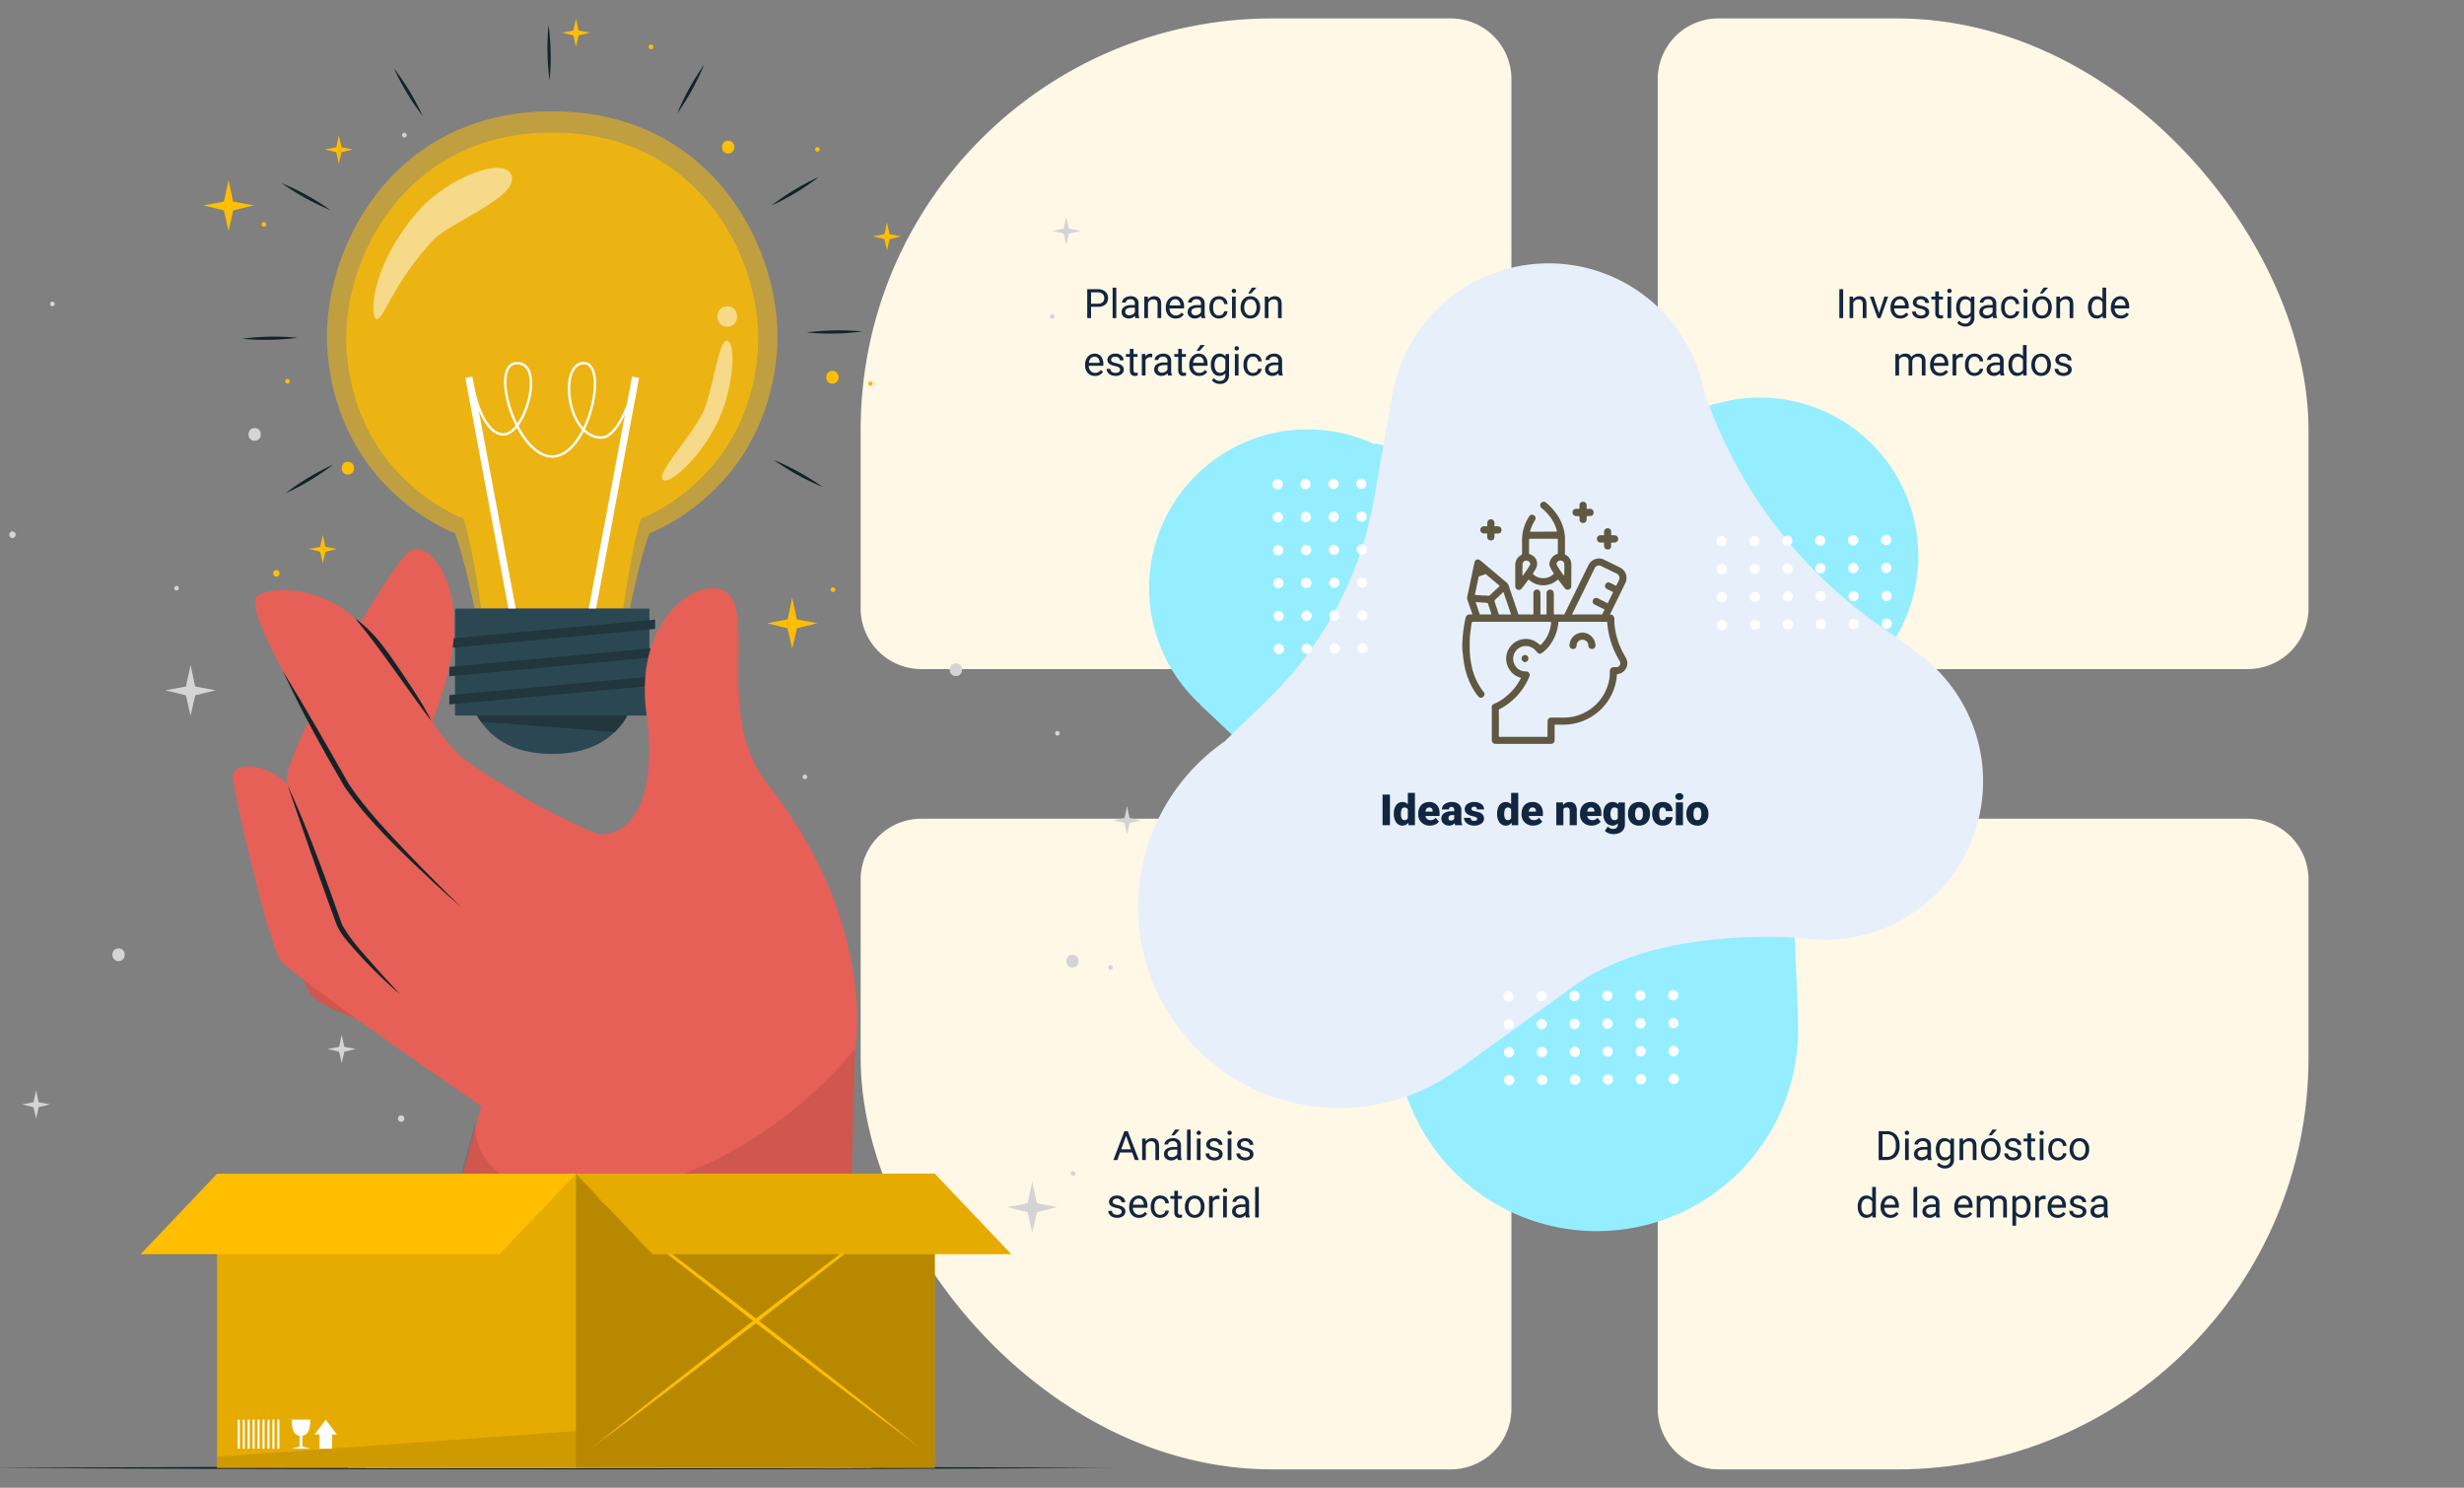 <svg xmlns="http://www.w3.org/2000/svg" xmlns:xlink="http://www.w3.org/1999/xlink" width="1030" height="622" viewBox="0 0 1030 622">
  <rect x="0" y="0" width="1030" height="622" fill="#808080" stroke="none"/>
  <defs>
    <clipPath id="clip-path">
      <path id="Trazado_610516" data-name="Trazado 610516" d="M0,0H1030V622H0Z" transform="translate(265 2993)" fill="none"/>
    </clipPath>
    <clipPath id="clip-path-2">
      <rect id="Rectángulo_377796" data-name="Rectángulo 377796" width="605.232" height="606.637" rx="172" fill="none"/>
    </clipPath>
    <clipPath id="clip-path-3">
      <rect id="Rectángulo_377822" data-name="Rectángulo 377822" width="542.142" height="606.637" fill="none"/>
    </clipPath>
    <clipPath id="clip-path-5">
      <rect id="Rectángulo_377799" data-name="Rectángulo 377799" width="188.333" height="207.801" fill="none"/>
    </clipPath>
    <clipPath id="clip-path-6">
      <rect id="Rectángulo_377800" data-name="Rectángulo 377800" width="172.255" height="198.931" fill="none"/>
    </clipPath>
    <clipPath id="clip-path-7">
      <rect id="Rectángulo_377802" data-name="Rectángulo 377802" width="152.035" height="130.72" fill="none"/>
    </clipPath>
    <clipPath id="clip-path-8">
      <rect id="Rectángulo_377803" data-name="Rectángulo 377803" width="105.034" height="108.771" fill="none"/>
    </clipPath>
    <clipPath id="clip-path-9">
      <rect id="Rectángulo_377804" data-name="Rectángulo 377804" width="197.444" height="175.168" fill="none"/>
    </clipPath>
    <clipPath id="clip-path-10">
      <rect id="Rectángulo_377807" data-name="Rectángulo 377807" width="300.049" height="122.986" fill="none"/>
    </clipPath>
    <clipPath id="clip-path-11">
      <rect id="Rectángulo_377809" data-name="Rectángulo 377809" width="150.021" height="122.992" fill="none"/>
    </clipPath>
    <clipPath id="clip-path-12">
      <rect id="Rectángulo_377819" data-name="Rectángulo 377819" width="150.021" height="15.409" fill="none"/>
    </clipPath>
    <clipPath id="clip-path-13">
      <rect id="Rectángulo_377820" data-name="Rectángulo 377820" width="181.989" height="33.646" fill="none"/>
    </clipPath>
    <clipPath id="clip-path-14">
      <rect id="Rectángulo_377823" data-name="Rectángulo 377823" width="69.007" height="101.248" fill="#615842"/>
    </clipPath>
  </defs>
  <g id="Enmascarar_grupo_154342" data-name="Enmascarar grupo 154342" transform="translate(-265 -2993)" clip-path="url(#clip-path)">
    <g id="Grupo_1072363" data-name="Grupo 1072363">
      <g id="Grupo_1072324" data-name="Grupo 1072324" transform="translate(624.768 3000.699)">
        <g id="Grupo_1072323" data-name="Grupo 1072323" clip-path="url(#clip-path-2)">
          <path id="Trazado_609499" data-name="Trazado 609499" d="M246.732,272.037H25.306A25.38,25.38,0,0,1,0,246.732V25.306A25.38,25.38,0,0,1,25.306,0H246.732a25.38,25.38,0,0,1,25.306,25.306V246.732a25.38,25.38,0,0,1-25.306,25.306" fill="#fff8e7"/>
          <path id="Trazado_609500" data-name="Trazado 609500" d="M441.166,272.037H219.74a25.38,25.38,0,0,1-25.306-25.306V25.306A25.38,25.38,0,0,1,219.74,0H441.166a25.381,25.381,0,0,1,25.306,25.306V246.732a25.381,25.381,0,0,1-25.306,25.306" transform="translate(138.761 0)" fill="#fff8e7"/>
          <path id="Trazado_609501" data-name="Trazado 609501" d="M246.732,467.291H25.306A25.38,25.38,0,0,1,0,441.986V220.56a25.38,25.38,0,0,1,25.306-25.306H246.732a25.38,25.38,0,0,1,25.306,25.306V441.986a25.38,25.38,0,0,1-25.306,25.306" transform="translate(0 139.346)" fill="#fff8e7"/>
          <path id="Trazado_609502" data-name="Trazado 609502" d="M441.166,467.291H219.74a25.38,25.38,0,0,1-25.306-25.306V220.56a25.38,25.38,0,0,1,25.306-25.306H441.166a25.381,25.381,0,0,1,25.306,25.306V441.986a25.381,25.381,0,0,1-25.306,25.306" transform="translate(138.761 139.346)" fill="#fff8e7"/>
          <path id="Trazado_609503" data-name="Trazado 609503" d="M341.561,352.722l.123-.01-2.319-56.174c-3.16-40.028,26.9-82.235,35.339-93.222a66.253,66.253,0,0,0-68.113-108l-.072-.108-15.985,5.736a195.806,195.806,0,0,1-123.087,11.266l-2.466-.578-.276.411A66.26,66.26,0,0,0,90.121,219.259c.545.538,1.107,1.047,1.667,1.563l-.069.1,31.235,29.463a154.4,154.4,0,0,1,45.751,83.589l4.677,24.706a84.149,84.149,0,1,0,168.177-5.958" transform="translate(50.216 66.029)" fill="#94eeff"/>
          <path id="Trazado_609504" data-name="Trazado 609504" d="M241.525,369.618c31.682-24.745,83.522-22.92,97.268-21.942a66.253,66.253,0,0,0,52.495-116.389l.05-.122L377.736,221a195.815,195.815,0,0,1-77.293-96.455l-.877-2.373-.5,0A66.26,66.26,0,0,0,168.5,119.1c-.147.751-.262,1.5-.382,2.252H168l-7.348,42.305a154.376,154.376,0,0,1-44.485,84.269L98.134,265.452a84.149,84.149,0,1,0,97.739,136.99l.077.1Z" transform="translate(54.062 36.799)" fill="#e7effb"/>
          <path id="Trazado_609505" data-name="Trazado 609505" d="M213.029,128.44a2.148,2.148,0,1,1-2.164-2.132,2.149,2.149,0,0,1,2.164,2.132" transform="translate(148.965 90.141)" fill="#fff"/>
          <path id="Trazado_609506" data-name="Trazado 609506" d="M213.08,135.249a2.148,2.148,0,1,1-2.164-2.132,2.149,2.149,0,0,1,2.164,2.132" transform="translate(149.002 95.001)" fill="#fff"/>
          <path id="Trazado_609507" data-name="Trazado 609507" d="M213.131,142.057a2.148,2.148,0,1,1-2.164-2.132,2.15,2.15,0,0,1,2.164,2.132" transform="translate(149.038 99.859)" fill="#fff"/>
          <path id="Trazado_609508" data-name="Trazado 609508" d="M213.181,148.866a2.148,2.148,0,1,1-2.164-2.132,2.149,2.149,0,0,1,2.164,2.132" transform="translate(149.074 104.719)" fill="#fff"/>
          <path id="Trazado_609509" data-name="Trazado 609509" d="M221.062,128.38a2.148,2.148,0,1,1-2.164-2.132,2.149,2.149,0,0,1,2.164,2.132" transform="translate(154.698 90.099)" fill="#fff"/>
          <path id="Trazado_609510" data-name="Trazado 609510" d="M221.113,135.189a2.148,2.148,0,1,1-2.164-2.132,2.149,2.149,0,0,1,2.164,2.132" transform="translate(154.735 94.958)" fill="#fff"/>
          <path id="Trazado_609511" data-name="Trazado 609511" d="M221.163,142A2.148,2.148,0,1,1,219,139.865,2.149,2.149,0,0,1,221.163,142" transform="translate(154.77 99.817)" fill="#fff"/>
          <path id="Trazado_609512" data-name="Trazado 609512" d="M221.214,148.806a2.148,2.148,0,1,1-2.164-2.132,2.149,2.149,0,0,1,2.164,2.132" transform="translate(154.807 104.676)" fill="#fff"/>
          <path id="Trazado_609513" data-name="Trazado 609513" d="M229.1,128.32a2.148,2.148,0,1,1-2.164-2.132,2.149,2.149,0,0,1,2.164,2.132" transform="translate(160.431 90.056)" fill="#fff"/>
          <path id="Trazado_609514" data-name="Trazado 609514" d="M229.146,135.129A2.148,2.148,0,1,1,226.982,133a2.149,2.149,0,0,1,2.164,2.132" transform="translate(160.467 94.915)" fill="#fff"/>
          <path id="Trazado_609515" data-name="Trazado 609515" d="M229.2,141.937a2.148,2.148,0,1,1-2.164-2.132,2.149,2.149,0,0,1,2.164,2.132" transform="translate(160.504 99.774)" fill="#fff"/>
          <path id="Trazado_609516" data-name="Trazado 609516" d="M229.247,148.746a2.148,2.148,0,1,1-2.164-2.132,2.149,2.149,0,0,1,2.164,2.132" transform="translate(160.539 104.633)" fill="#fff"/>
          <path id="Trazado_609517" data-name="Trazado 609517" d="M237.128,128.26a2.148,2.148,0,1,1-2.164-2.132,2.149,2.149,0,0,1,2.164,2.132" transform="translate(166.164 90.013)" fill="#fff"/>
          <path id="Trazado_609518" data-name="Trazado 609518" d="M237.179,135.069a2.148,2.148,0,1,1-2.164-2.132,2.149,2.149,0,0,1,2.164,2.132" transform="translate(166.2 94.872)" fill="#fff"/>
          <path id="Trazado_609519" data-name="Trazado 609519" d="M237.23,141.877a2.148,2.148,0,1,1-2.164-2.132,2.149,2.149,0,0,1,2.164,2.132" transform="translate(166.237 99.731)" fill="#fff"/>
          <path id="Trazado_609520" data-name="Trazado 609520" d="M237.282,148.686a2.149,2.149,0,1,1-2.164-2.132,2.151,2.151,0,0,1,2.164,2.132" transform="translate(166.272 104.59)" fill="#fff"/>
          <path id="Trazado_609521" data-name="Trazado 609521" d="M245.161,128.2A2.148,2.148,0,1,1,243,126.068a2.149,2.149,0,0,1,2.164,2.132" transform="translate(171.897 89.97)" fill="#fff"/>
          <path id="Trazado_609522" data-name="Trazado 609522" d="M245.212,135.007a2.148,2.148,0,1,1-2.164-2.13,2.147,2.147,0,0,1,2.164,2.13" transform="translate(171.933 94.83)" fill="#fff"/>
          <path id="Trazado_609523" data-name="Trazado 609523" d="M245.263,141.817a2.148,2.148,0,1,1-2.164-2.132,2.149,2.149,0,0,1,2.164,2.132" transform="translate(171.97 99.688)" fill="#fff"/>
          <path id="Trazado_609524" data-name="Trazado 609524" d="M245.314,148.626a2.148,2.148,0,1,1-2.164-2.132,2.149,2.149,0,0,1,2.164,2.132" transform="translate(172.006 104.548)" fill="#fff"/>
          <path id="Trazado_609525" data-name="Trazado 609525" d="M253.194,128.14a2.148,2.148,0,1,1-2.164-2.132,2.149,2.149,0,0,1,2.164,2.132" transform="translate(177.63 89.927)" fill="#fff"/>
          <path id="Trazado_609526" data-name="Trazado 609526" d="M253.245,134.949a2.148,2.148,0,1,1-2.164-2.132,2.149,2.149,0,0,1,2.164,2.132" transform="translate(177.666 94.787)" fill="#fff"/>
          <path id="Trazado_609527" data-name="Trazado 609527" d="M253.3,141.757a2.148,2.148,0,1,1-2.164-2.132,2.149,2.149,0,0,1,2.164,2.132" transform="translate(177.702 99.645)" fill="#fff"/>
          <path id="Trazado_609528" data-name="Trazado 609528" d="M253.347,148.566a2.148,2.148,0,1,1-2.164-2.132,2.149,2.149,0,0,1,2.164,2.132" transform="translate(177.739 104.505)" fill="#fff"/>
          <path id="Trazado_609529" data-name="Trazado 609529" d="M161.1,239.5a2.148,2.148,0,1,1-2.164-2.132A2.149,2.149,0,0,1,161.1,239.5" transform="translate(111.905 169.401)" fill="#fff"/>
          <path id="Trazado_609530" data-name="Trazado 609530" d="M161.15,246.308a2.148,2.148,0,1,1-2.164-2.132,2.149,2.149,0,0,1,2.164,2.132" transform="translate(111.941 174.26)" fill="#fff"/>
          <path id="Trazado_609531" data-name="Trazado 609531" d="M161.2,253.117a2.148,2.148,0,1,1-2.164-2.132,2.149,2.149,0,0,1,2.164,2.132" transform="translate(111.977 179.119)" fill="#fff"/>
          <path id="Trazado_609532" data-name="Trazado 609532" d="M161.251,259.925a2.148,2.148,0,1,1-2.164-2.132,2.149,2.149,0,0,1,2.164,2.132" transform="translate(112.013 183.978)" fill="#fff"/>
          <path id="Trazado_609533" data-name="Trazado 609533" d="M169.132,239.44a2.148,2.148,0,1,1-2.164-2.132,2.149,2.149,0,0,1,2.164,2.132" transform="translate(117.638 169.358)" fill="#fff"/>
          <path id="Trazado_609534" data-name="Trazado 609534" d="M169.183,246.248a2.148,2.148,0,1,1-2.164-2.132,2.149,2.149,0,0,1,2.164,2.132" transform="translate(117.674 174.217)" fill="#fff"/>
          <path id="Trazado_609535" data-name="Trazado 609535" d="M169.234,253.057a2.148,2.148,0,1,1-2.164-2.132,2.15,2.15,0,0,1,2.164,2.132" transform="translate(117.71 179.076)" fill="#fff"/>
          <path id="Trazado_609536" data-name="Trazado 609536" d="M169.284,259.865a2.148,2.148,0,1,1-2.164-2.132,2.149,2.149,0,0,1,2.164,2.132" transform="translate(117.746 183.935)" fill="#fff"/>
          <path id="Trazado_609537" data-name="Trazado 609537" d="M177.165,239.38A2.148,2.148,0,1,1,175,237.248a2.149,2.149,0,0,1,2.164,2.132" transform="translate(123.37 169.315)" fill="#fff"/>
          <path id="Trazado_609538" data-name="Trazado 609538" d="M177.216,246.188a2.148,2.148,0,1,1-2.164-2.132,2.149,2.149,0,0,1,2.164,2.132" transform="translate(123.407 174.174)" fill="#fff"/>
          <path id="Trazado_609539" data-name="Trazado 609539" d="M177.267,253a2.148,2.148,0,1,1-2.164-2.13,2.148,2.148,0,0,1,2.164,2.13" transform="translate(123.443 179.033)" fill="#fff"/>
          <path id="Trazado_609540" data-name="Trazado 609540" d="M177.319,259.8a2.149,2.149,0,1,1-2.164-2.132,2.15,2.15,0,0,1,2.164,2.132" transform="translate(123.479 183.892)" fill="#fff"/>
          <path id="Trazado_609541" data-name="Trazado 609541" d="M185.2,239.32a2.148,2.148,0,1,1-2.164-2.132,2.149,2.149,0,0,1,2.164,2.132" transform="translate(129.103 169.273)" fill="#fff"/>
          <path id="Trazado_609542" data-name="Trazado 609542" d="M185.249,246.128A2.148,2.148,0,1,1,183.085,244a2.149,2.149,0,0,1,2.164,2.132" transform="translate(129.14 174.131)" fill="#fff"/>
          <path id="Trazado_609543" data-name="Trazado 609543" d="M185.3,252.937a2.148,2.148,0,1,1-2.164-2.132,2.149,2.149,0,0,1,2.164,2.132" transform="translate(129.176 178.991)" fill="#fff"/>
          <path id="Trazado_609544" data-name="Trazado 609544" d="M185.35,259.745a2.148,2.148,0,1,1-2.164-2.132,2.149,2.149,0,0,1,2.164,2.132" transform="translate(129.212 183.849)" fill="#fff"/>
          <path id="Trazado_609545" data-name="Trazado 609545" d="M193.231,239.259a2.148,2.148,0,1,1-2.164-2.132,2.149,2.149,0,0,1,2.164,2.132" transform="translate(134.836 169.229)" fill="#fff"/>
          <path id="Trazado_609546" data-name="Trazado 609546" d="M193.282,246.068a2.148,2.148,0,1,1-2.164-2.132,2.149,2.149,0,0,1,2.164,2.132" transform="translate(134.873 174.088)" fill="#fff"/>
          <path id="Trazado_609547" data-name="Trazado 609547" d="M193.333,252.876a2.148,2.148,0,1,1-2.164-2.132,2.149,2.149,0,0,1,2.164,2.132" transform="translate(134.909 178.947)" fill="#fff"/>
          <path id="Trazado_609548" data-name="Trazado 609548" d="M193.384,259.685a2.148,2.148,0,1,1-2.164-2.132,2.149,2.149,0,0,1,2.164,2.132" transform="translate(134.945 183.806)" fill="#fff"/>
          <path id="Trazado_609549" data-name="Trazado 609549" d="M201.264,239.2a2.148,2.148,0,1,1-2.164-2.132,2.149,2.149,0,0,1,2.164,2.132" transform="translate(140.569 169.186)" fill="#fff"/>
          <path id="Trazado_609550" data-name="Trazado 609550" d="M201.315,246.008a2.148,2.148,0,1,1-2.164-2.132,2.149,2.149,0,0,1,2.164,2.132" transform="translate(140.605 174.046)" fill="#fff"/>
          <path id="Trazado_609551" data-name="Trazado 609551" d="M201.366,252.816a2.148,2.148,0,1,1-2.164-2.132,2.149,2.149,0,0,1,2.164,2.132" transform="translate(140.642 178.904)" fill="#fff"/>
          <path id="Trazado_609552" data-name="Trazado 609552" d="M201.417,259.625a2.148,2.148,0,1,1-2.164-2.132,2.149,2.149,0,0,1,2.164,2.132" transform="translate(140.678 183.764)" fill="#fff"/>
          <path id="Trazado_609553" data-name="Trazado 609553" d="M123.055,116.568a2.148,2.148,0,1,1,2.132-2.164,2.149,2.149,0,0,1-2.132,2.164" transform="translate(86.276 80.124)" fill="#fff"/>
          <path id="Trazado_609554" data-name="Trazado 609554" d="M116.247,116.619a2.148,2.148,0,1,1,2.132-2.164,2.149,2.149,0,0,1-2.132,2.164" transform="translate(81.417 80.161)" fill="#fff"/>
          <path id="Trazado_609555" data-name="Trazado 609555" d="M109.438,116.668a2.147,2.147,0,1,1,2.132-2.163,2.147,2.147,0,0,1-2.132,2.163" transform="translate(76.558 80.197)" fill="#fff"/>
          <path id="Trazado_609556" data-name="Trazado 609556" d="M102.63,116.72a2.148,2.148,0,1,1,2.132-2.164,2.149,2.149,0,0,1-2.132,2.164" transform="translate(71.699 80.233)" fill="#fff"/>
          <path id="Trazado_609557" data-name="Trazado 609557" d="M123.117,124.6a2.148,2.148,0,1,1,2.13-2.164,2.149,2.149,0,0,1-2.13,2.164" transform="translate(86.318 85.857)" fill="#fff"/>
          <path id="Trazado_609558" data-name="Trazado 609558" d="M116.307,124.652a2.148,2.148,0,1,1,2.132-2.164,2.149,2.149,0,0,1-2.132,2.164" transform="translate(81.46 85.894)" fill="#fff"/>
          <path id="Trazado_609559" data-name="Trazado 609559" d="M109.5,124.7a2.148,2.148,0,1,1,2.13-2.164,2.149,2.149,0,0,1-2.13,2.164" transform="translate(76.601 85.93)" fill="#fff"/>
          <path id="Trazado_609560" data-name="Trazado 609560" d="M102.69,124.752a2.147,2.147,0,1,1,2.132-2.163,2.147,2.147,0,0,1-2.132,2.163" transform="translate(71.742 85.967)" fill="#fff"/>
          <path id="Trazado_609561" data-name="Trazado 609561" d="M123.175,132.634a2.148,2.148,0,1,1,2.132-2.164,2.149,2.149,0,0,1-2.132,2.164" transform="translate(86.361 91.59)" fill="#fff"/>
          <path id="Trazado_609562" data-name="Trazado 609562" d="M116.367,132.685a2.148,2.148,0,1,1,2.132-2.164,2.149,2.149,0,0,1-2.132,2.164" transform="translate(81.503 91.627)" fill="#fff"/>
          <path id="Trazado_609563" data-name="Trazado 609563" d="M109.559,132.736a2.148,2.148,0,1,1,2.132-2.164,2.149,2.149,0,0,1-2.132,2.164" transform="translate(76.644 91.663)" fill="#fff"/>
          <path id="Trazado_609564" data-name="Trazado 609564" d="M102.75,132.785a2.147,2.147,0,1,1,2.132-2.163,2.146,2.146,0,0,1-2.132,2.163" transform="translate(71.785 91.699)" fill="#fff"/>
          <path id="Trazado_609565" data-name="Trazado 609565" d="M123.236,140.667a2.148,2.148,0,1,1,2.132-2.164,2.149,2.149,0,0,1-2.132,2.164" transform="translate(86.405 97.323)" fill="#fff"/>
          <path id="Trazado_609566" data-name="Trazado 609566" d="M116.427,140.718a2.148,2.148,0,1,1,2.132-2.164,2.149,2.149,0,0,1-2.132,2.164" transform="translate(81.545 97.359)" fill="#fff"/>
          <path id="Trazado_609567" data-name="Trazado 609567" d="M109.619,140.769a2.148,2.148,0,1,1,2.132-2.164,2.149,2.149,0,0,1-2.132,2.164" transform="translate(76.687 97.396)" fill="#fff"/>
          <path id="Trazado_609568" data-name="Trazado 609568" d="M102.81,140.82a2.148,2.148,0,1,1,2.132-2.164,2.149,2.149,0,0,1-2.132,2.164" transform="translate(71.827 97.432)" fill="#fff"/>
          <path id="Trazado_609569" data-name="Trazado 609569" d="M123.3,148.7a2.148,2.148,0,1,1,2.132-2.164A2.149,2.149,0,0,1,123.3,148.7" transform="translate(86.448 103.056)" fill="#fff"/>
          <path id="Trazado_609570" data-name="Trazado 609570" d="M116.487,148.751a2.148,2.148,0,1,1,2.132-2.164,2.149,2.149,0,0,1-2.132,2.164" transform="translate(81.588 103.092)" fill="#fff"/>
          <path id="Trazado_609571" data-name="Trazado 609571" d="M109.679,148.8a2.148,2.148,0,1,1,2.132-2.164,2.149,2.149,0,0,1-2.132,2.164" transform="translate(76.73 103.129)" fill="#fff"/>
          <path id="Trazado_609572" data-name="Trazado 609572" d="M102.87,148.853A2.148,2.148,0,1,1,105,146.689a2.149,2.149,0,0,1-2.132,2.164" transform="translate(71.87 103.165)" fill="#fff"/>
          <path id="Trazado_609573" data-name="Trazado 609573" d="M123.356,156.733a2.148,2.148,0,1,1,2.132-2.164,2.149,2.149,0,0,1-2.132,2.164" transform="translate(86.49 108.789)" fill="#fff"/>
          <path id="Trazado_609574" data-name="Trazado 609574" d="M116.547,156.784a2.148,2.148,0,1,1,2.132-2.164,2.149,2.149,0,0,1-2.132,2.164" transform="translate(81.631 108.825)" fill="#fff"/>
          <path id="Trazado_609575" data-name="Trazado 609575" d="M109.739,156.835a2.148,2.148,0,1,1,2.132-2.164,2.149,2.149,0,0,1-2.132,2.164" transform="translate(76.772 108.862)" fill="#fff"/>
          <path id="Trazado_609576" data-name="Trazado 609576" d="M102.93,156.886a2.148,2.148,0,1,1,2.132-2.164,2.149,2.149,0,0,1-2.132,2.164" transform="translate(71.913 108.898)" fill="#fff"/>
        </g>
      </g>
      <path id="Trazado_610518" data-name="Trazado 610518" d="M4.254,0H1.178V-12.8H4.254ZM5.889-4.825a5.809,5.809,0,0,1,.976-3.56,3.211,3.211,0,0,1,2.725-1.3,2.731,2.731,0,0,1,2.145,1V-13.5H14.7V0H12.041l-.149-1.02a2.8,2.8,0,0,1-2.32,1.2,3.205,3.205,0,0,1-2.689-1.3A5.993,5.993,0,0,1,5.889-4.825Zm2.962.185q0,2.531,1.477,2.531a1.458,1.458,0,0,0,1.406-.826V-6.557A1.419,1.419,0,0,0,10.345-7.4q-1.371,0-1.485,2.215ZM20.988.176a4.889,4.889,0,0,1-3.542-1.305,4.507,4.507,0,0,1-1.354-3.4v-.246a5.84,5.84,0,0,1,.541-2.575,3.955,3.955,0,0,1,1.578-1.727,4.763,4.763,0,0,1,2.461-.611,4.117,4.117,0,0,1,3.164,1.244A4.887,4.887,0,0,1,25-4.975v1.151H19.107A2.135,2.135,0,0,0,19.8-2.566a2.066,2.066,0,0,0,1.389.457,2.662,2.662,0,0,0,2.2-.984l1.354,1.6A3.784,3.784,0,0,1,23.172-.277,5.3,5.3,0,0,1,20.988.176ZM20.654-7.4q-1.3,0-1.547,1.723H22.1v-.229a1.467,1.467,0,0,0-.36-1.1A1.434,1.434,0,0,0,20.654-7.4ZM31.544,0a3.344,3.344,0,0,1-.281-.853A2.754,2.754,0,0,1,28.978.176a3.374,3.374,0,0,1-2.285-.813,2.588,2.588,0,0,1-.94-2.043,2.66,2.66,0,0,1,1.143-2.338,5.821,5.821,0,0,1,3.322-.791h.914v-.5q0-1.316-1.134-1.316a.927.927,0,0,0-1.055,1.042H25.98a2.655,2.655,0,0,1,1.173-2.239,4.931,4.931,0,0,1,2.993-.86,4.323,4.323,0,0,1,2.874.888A3.086,3.086,0,0,1,34.1-6.363v4.21a4.311,4.311,0,0,0,.4,2V0ZM29.689-1.934a1.652,1.652,0,0,0,.918-.237,1.487,1.487,0,0,0,.523-.536V-4.228H30.27q-1.547,0-1.547,1.389A.848.848,0,0,0,29-2.184.986.986,0,0,0,29.689-1.934Zm11.03-.738a.684.684,0,0,0-.4-.606,6.016,6.016,0,0,0-1.5-.475A6.853,6.853,0,0,1,36.993-4.4a3.062,3.062,0,0,1-1.1-.971,2.319,2.319,0,0,1-.378-1.31A2.628,2.628,0,0,1,36.6-8.837a4.453,4.453,0,0,1,2.83-.848,4.934,4.934,0,0,1,3.023.853,2.666,2.666,0,0,1,1.143,2.241H40.623q0-1.143-1.2-1.143a1.194,1.194,0,0,0-.782.259.8.8,0,0,0-.316.646.737.737,0,0,0,.387.642,3.654,3.654,0,0,0,1.235.4,10.671,10.671,0,0,1,1.49.378A2.706,2.706,0,0,1,43.576-2.76,2.491,2.491,0,0,1,42.42-.642a5.068,5.068,0,0,1-2.993.817,5.172,5.172,0,0,1-2.18-.439,3.645,3.645,0,0,1-1.494-1.2,2.707,2.707,0,0,1-.536-1.591h2.769a1.145,1.145,0,0,0,.439.962,1.808,1.808,0,0,0,1.081.3,1.422,1.422,0,0,0,.91-.246A.787.787,0,0,0,40.72-2.672Zm8.35-2.153a5.809,5.809,0,0,1,.976-3.56,3.211,3.211,0,0,1,2.725-1.3,2.731,2.731,0,0,1,2.145,1V-13.5h2.971V0H55.222l-.149-1.02a2.8,2.8,0,0,1-2.32,1.2,3.205,3.205,0,0,1-2.689-1.3A5.993,5.993,0,0,1,49.069-4.825Zm2.962.185q0,2.531,1.477,2.531a1.458,1.458,0,0,0,1.406-.826V-6.557A1.419,1.419,0,0,0,53.525-7.4q-1.371,0-1.485,2.215ZM64.169.176a4.889,4.889,0,0,1-3.542-1.305,4.507,4.507,0,0,1-1.354-3.4v-.246a5.84,5.84,0,0,1,.541-2.575,3.955,3.955,0,0,1,1.578-1.727,4.763,4.763,0,0,1,2.461-.611,4.117,4.117,0,0,1,3.164,1.244,4.887,4.887,0,0,1,1.16,3.467v1.151H62.288a2.135,2.135,0,0,0,.694,1.257,2.066,2.066,0,0,0,1.389.457,2.662,2.662,0,0,0,2.2-.984l1.354,1.6A3.784,3.784,0,0,1,66.353-.277,5.3,5.3,0,0,1,64.169.176ZM63.835-7.4q-1.3,0-1.547,1.723h2.988v-.229a1.467,1.467,0,0,0-.36-1.1A1.434,1.434,0,0,0,63.835-7.4ZM76.57-9.51l.1,1.116a3.225,3.225,0,0,1,2.716-1.292A2.713,2.713,0,0,1,81.6-8.8a4.226,4.226,0,0,1,.76,2.672V0H79.392V-6a1.6,1.6,0,0,0-.29-1.059A1.342,1.342,0,0,0,78.047-7.4a1.413,1.413,0,0,0-1.292.686V0H73.793V-9.51ZM88.6.176a4.889,4.889,0,0,1-3.542-1.305,4.507,4.507,0,0,1-1.354-3.4v-.246a5.84,5.84,0,0,1,.541-2.575,3.955,3.955,0,0,1,1.578-1.727,4.763,4.763,0,0,1,2.461-.611A4.117,4.117,0,0,1,91.45-8.442a4.887,4.887,0,0,1,1.16,3.467v1.151H86.722a2.135,2.135,0,0,0,.694,1.257,2.066,2.066,0,0,0,1.389.457A2.662,2.662,0,0,0,91-3.094l1.354,1.6A3.784,3.784,0,0,1,90.787-.277,5.3,5.3,0,0,1,88.6.176ZM88.269-7.4q-1.3,0-1.547,1.723H89.71v-.229a1.467,1.467,0,0,0-.36-1.1A1.434,1.434,0,0,0,88.269-7.4Zm5.186,2.575a6.421,6.421,0,0,1,.475-2.549,3.821,3.821,0,0,1,1.362-1.709,3.591,3.591,0,0,1,2.065-.6,2.855,2.855,0,0,1,2.32,1l.105-.826h2.689V-.36a4.009,4.009,0,0,1-.584,2.184A3.75,3.75,0,0,1,100.2,3.248a6.219,6.219,0,0,1-2.566.5,5.365,5.365,0,0,1-2.026-.4A3.657,3.657,0,0,1,94.1,2.32L95.344.58a2.716,2.716,0,0,0,2.18.976A1.764,1.764,0,0,0,99.492-.466v-.3a2.781,2.781,0,0,1-2.153.94,3.437,3.437,0,0,1-2.812-1.332A5.517,5.517,0,0,1,93.454-4.72Zm2.971.185a3.383,3.383,0,0,0,.439,1.85,1.386,1.386,0,0,0,1.23.681,1.573,1.573,0,0,0,1.4-.642v-4a1.534,1.534,0,0,0-1.38-.65,1.4,1.4,0,0,0-1.239.708A3.858,3.858,0,0,0,96.425-4.641Zm7.356-.2a5.613,5.613,0,0,1,.554-2.536,3.96,3.96,0,0,1,1.591-1.709,4.791,4.791,0,0,1,2.435-.6,4.373,4.373,0,0,1,3.366,1.323,5.076,5.076,0,0,1,1.23,3.6v.105a4.925,4.925,0,0,1-1.235,3.529A4.384,4.384,0,0,1,108.378.176a4.434,4.434,0,0,1-3.261-1.217,4.761,4.761,0,0,1-1.327-3.3Zm2.962.185a3.538,3.538,0,0,0,.413,1.934,1.376,1.376,0,0,0,1.222.615q1.582,0,1.617-2.435v-.3Q110-7.4,108.36-7.4q-1.485,0-1.608,2.206Zm11.54,2.549a1.317,1.317,0,0,0,.967-.338,1.241,1.241,0,0,0,.334-.945h2.777a3.288,3.288,0,0,1-1.121,2.566,4.168,4.168,0,0,1-2.887,1,4.22,4.22,0,0,1-3.27-1.3,5.125,5.125,0,0,1-1.2-3.6v-.123A5.792,5.792,0,0,1,114.42-7.4a3.872,3.872,0,0,1,1.534-1.7,4.573,4.573,0,0,1,2.373-.593,4.116,4.116,0,0,1,2.944,1.028,3.647,3.647,0,0,1,1.09,2.786h-2.777A1.626,1.626,0,0,0,119.224-7a1.244,1.244,0,0,0-.967-.4q-1.151,0-1.345,1.468a10.357,10.357,0,0,0-.062,1.283,4.068,4.068,0,0,0,.343,1.986A1.187,1.187,0,0,0,118.283-2.109ZM126.738,0h-2.971V-9.51h2.971Zm-3.146-11.962A1.322,1.322,0,0,1,124.049-13a1.724,1.724,0,0,1,1.187-.4,1.724,1.724,0,0,1,1.187.4,1.322,1.322,0,0,1,.457,1.037,1.322,1.322,0,0,1-.457,1.037,1.724,1.724,0,0,1-1.187.4,1.724,1.724,0,0,1-1.187-.4A1.322,1.322,0,0,1,123.592-11.962Zm4.6,7.119a5.613,5.613,0,0,1,.554-2.536,3.96,3.96,0,0,1,1.591-1.709,4.791,4.791,0,0,1,2.435-.6,4.373,4.373,0,0,1,3.366,1.323,5.076,5.076,0,0,1,1.23,3.6v.105a4.925,4.925,0,0,1-1.235,3.529A4.384,4.384,0,0,1,132.785.176a4.434,4.434,0,0,1-3.261-1.217,4.761,4.761,0,0,1-1.327-3.3Zm2.962.185a3.538,3.538,0,0,0,.413,1.934,1.376,1.376,0,0,0,1.222.615q1.582,0,1.617-2.435v-.3q0-2.558-1.635-2.558-1.485,0-1.608,2.206Z" transform="translate(841.768 3338)" fill="#12263f"/>
      <path id="Trazado_610521" data-name="Trazado 610521" d="M-38.918-4.731V0h-1.594V-12.086h4.458a4.478,4.478,0,0,1,3.109,1.013,3.433,3.433,0,0,1,1.125,2.681,3.388,3.388,0,0,1-1.1,2.71,4.678,4.678,0,0,1-3.15.95Zm0-1.3h2.864a2.863,2.863,0,0,0,1.959-.6,2.2,2.2,0,0,0,.681-1.742,2.277,2.277,0,0,0-.681-1.73,2.682,2.682,0,0,0-1.868-.674h-2.955ZM-28.36,0H-29.9V-12.75h1.536Zm8,0a3.226,3.226,0,0,1-.216-.946A3.426,3.426,0,0,1-23.13.166a3.17,3.17,0,0,1-2.179-.751A2.43,2.43,0,0,1-26.16-2.49a2.539,2.539,0,0,1,1.067-2.179,5.029,5.029,0,0,1,3-.776H-20.6v-.706a1.725,1.725,0,0,0-.481-1.282A1.935,1.935,0,0,0-22.5-7.911a2.239,2.239,0,0,0-1.378.415,1.223,1.223,0,0,0-.556,1h-1.544a2.119,2.119,0,0,1,.477-1.3,3.258,3.258,0,0,1,1.295-.992,4.356,4.356,0,0,1,1.8-.365,3.551,3.551,0,0,1,2.432.776,2.8,2.8,0,0,1,.913,2.137V-2.1a5.054,5.054,0,0,0,.315,1.967V0Zm-2.548-1.17a2.7,2.7,0,0,0,1.37-.374,2.259,2.259,0,0,0,.938-.971V-4.358h-1.2q-2.822,0-2.822,1.652a1.4,1.4,0,0,0,.481,1.129A1.85,1.85,0,0,0-22.906-1.17Zm7.7-7.811.05,1.129a3.273,3.273,0,0,1,2.689-1.295q2.847,0,2.872,3.212V0h-1.536V-5.943a2.068,2.068,0,0,0-.444-1.436,1.78,1.78,0,0,0-1.357-.465,2.216,2.216,0,0,0-1.312.4A2.706,2.706,0,0,0-15.12-6.4V0h-1.536V-8.981ZM-3.549.166a3.924,3.924,0,0,1-2.972-1.2A4.452,4.452,0,0,1-7.666-4.242v-.282a5.39,5.39,0,0,1,.51-2.386A3.982,3.982,0,0,1-5.728-8.554,3.59,3.59,0,0,1-3.74-9.147,3.364,3.364,0,0,1-1.017-7.994a5,5,0,0,1,.971,3.3v.639H-6.13a3.193,3.193,0,0,0,.776,2.146,2.44,2.44,0,0,0,1.888.818,2.675,2.675,0,0,0,1.378-.332A3.462,3.462,0,0,0-1.1-2.3l.938.73A3.772,3.772,0,0,1-3.549.166ZM-3.74-7.886A2.048,2.048,0,0,0-5.3-7.209a3.288,3.288,0,0,0-.78,1.9h4.5v-.116a2.925,2.925,0,0,0-.631-1.814A1.928,1.928,0,0,0-3.74-7.886ZM7.276,0A3.226,3.226,0,0,1,7.06-.946,3.426,3.426,0,0,1,4.5.166,3.17,3.17,0,0,1,2.324-.585,2.43,2.43,0,0,1,1.473-2.49,2.539,2.539,0,0,1,2.54-4.669a5.029,5.029,0,0,1,3-.776H7.035v-.706a1.725,1.725,0,0,0-.481-1.282,1.935,1.935,0,0,0-1.419-.477A2.239,2.239,0,0,0,3.756-7.5a1.223,1.223,0,0,0-.556,1H1.656a2.119,2.119,0,0,1,.477-1.3,3.258,3.258,0,0,1,1.295-.992,4.356,4.356,0,0,1,1.8-.365,3.551,3.551,0,0,1,2.432.776,2.8,2.8,0,0,1,.913,2.137V-2.1A5.054,5.054,0,0,0,8.886-.133V0ZM4.727-1.17A2.7,2.7,0,0,0,6.1-1.544a2.259,2.259,0,0,0,.938-.971V-4.358h-1.2q-2.822,0-2.822,1.652A1.4,1.4,0,0,0,3.49-1.577,1.85,1.85,0,0,0,4.727-1.17Zm9.853.083a2.212,2.212,0,0,0,1.436-.5A1.752,1.752,0,0,0,16.7-2.831H18.15a2.785,2.785,0,0,1-.531,1.469A3.5,3.5,0,0,1,16.311-.249,3.772,3.772,0,0,1,14.58.166a3.7,3.7,0,0,1-2.918-1.224,4.877,4.877,0,0,1-1.083-3.349v-.257A5.407,5.407,0,0,1,11.061-7a3.667,3.667,0,0,1,1.382-1.585,3.926,3.926,0,0,1,2.129-.564,3.6,3.6,0,0,1,2.511.9A3.234,3.234,0,0,1,18.15-5.894H16.7a2.116,2.116,0,0,0-.66-1.432,2.053,2.053,0,0,0-1.465-.56,2.149,2.149,0,0,0-1.814.843,3.957,3.957,0,0,0-.643,2.436v.291a3.878,3.878,0,0,0,.639,2.391A2.16,2.16,0,0,0,14.58-1.087ZM21.545,0H20.009V-8.981h1.536Zm-1.66-11.364a.917.917,0,0,1,.228-.631.857.857,0,0,1,.677-.257.87.87,0,0,1,.681.257.907.907,0,0,1,.232.631.877.877,0,0,1-.232.623.886.886,0,0,1-.681.249.872.872,0,0,1-.677-.249A.886.886,0,0,1,19.885-11.364Zm3.71,6.79a5.3,5.3,0,0,1,.519-2.374,3.87,3.87,0,0,1,1.444-1.627,3.932,3.932,0,0,1,2.113-.573,3.788,3.788,0,0,1,2.968,1.27A4.886,4.886,0,0,1,31.771-4.5v.108a5.351,5.351,0,0,1-.5,2.353A3.813,3.813,0,0,1,29.833-.415a3.977,3.977,0,0,1-2.146.581A3.778,3.778,0,0,1,24.728-1.1a4.861,4.861,0,0,1-1.133-3.362Zm1.544.183a3.842,3.842,0,0,0,.693,2.4,2.218,2.218,0,0,0,1.855.9A2.2,2.2,0,0,0,29.547-2a4.2,4.2,0,0,0,.689-2.569,3.836,3.836,0,0,0-.7-2.395,2.23,2.23,0,0,0-1.864-.917,2.205,2.205,0,0,0-1.834.9A4.17,4.17,0,0,0,25.139-4.391Zm3.229-8.359h1.859L28-10.31l-1.237,0ZM35.15-8.981l.05,1.129a3.273,3.273,0,0,1,2.689-1.295q2.847,0,2.872,3.212V0H39.225V-5.943a2.068,2.068,0,0,0-.444-1.436,1.78,1.78,0,0,0-1.357-.465,2.216,2.216,0,0,0-1.312.4,2.706,2.706,0,0,0-.88,1.046V0H33.7V-8.981ZM-37.291,24.166a3.924,3.924,0,0,1-2.972-1.2,4.452,4.452,0,0,1-1.146-3.208v-.282a5.39,5.39,0,0,1,.51-2.386,3.982,3.982,0,0,1,1.428-1.644,3.59,3.59,0,0,1,1.988-.594,3.364,3.364,0,0,1,2.723,1.154,5,5,0,0,1,.971,3.3v.639h-6.084a3.193,3.193,0,0,0,.776,2.146,2.44,2.44,0,0,0,1.888.818,2.675,2.675,0,0,0,1.378-.332,3.462,3.462,0,0,0,.988-.88l.938.73A3.772,3.772,0,0,1-37.291,24.166Zm-.191-8.052a2.048,2.048,0,0,0-1.561.677,3.288,3.288,0,0,0-.78,1.9h4.5v-.116a2.925,2.925,0,0,0-.631-1.814A1.928,1.928,0,0,0-37.482,16.114Zm10.7,5.5a1.131,1.131,0,0,0-.469-.967,4.514,4.514,0,0,0-1.635-.594,7.731,7.731,0,0,1-1.851-.6,2.633,2.633,0,0,1-1.013-.83,1.986,1.986,0,0,1-.328-1.146,2.33,2.33,0,0,1,.934-1.868,3.647,3.647,0,0,1,2.386-.764,3.753,3.753,0,0,1,2.478.789,2.5,2.5,0,0,1,.95,2.017h-1.544a1.386,1.386,0,0,0-.535-1.087,2.006,2.006,0,0,0-1.349-.457,2.1,2.1,0,0,0-1.312.365,1.15,1.15,0,0,0-.473.955.932.932,0,0,0,.44.838,5.413,5.413,0,0,0,1.59.54,8.283,8.283,0,0,1,1.864.614,2.718,2.718,0,0,1,1.058.859,2.112,2.112,0,0,1,.344,1.224,2.3,2.3,0,0,1-.963,1.93,4.039,4.039,0,0,1-2.5.726,4.523,4.523,0,0,1-1.909-.382,3.105,3.105,0,0,1-1.3-1.067,2.571,2.571,0,0,1-.469-1.482h1.536a1.59,1.59,0,0,0,.618,1.224,2.4,2.4,0,0,0,1.523.452,2.476,2.476,0,0,0,1.4-.353A1.084,1.084,0,0,0-26.782,21.618Zm5.62-8.774v2.175h1.677v1.187h-1.677v5.577a1.247,1.247,0,0,0,.224.81.943.943,0,0,0,.764.27,3.718,3.718,0,0,0,.73-.1V24a4.478,4.478,0,0,1-1.179.165,1.912,1.912,0,0,1-1.552-.623,2.675,2.675,0,0,1-.523-1.768v-5.57h-1.635V15.019H-22.7V12.844Zm7.811,3.553a4.6,4.6,0,0,0-.755-.058,2.024,2.024,0,0,0-2.05,1.287V24h-1.536V15.019H-16.2l.025,1.038a2.391,2.391,0,0,1,2.142-1.2,1.569,1.569,0,0,1,.681.116ZM-6.728,24a3.226,3.226,0,0,1-.216-.946A3.426,3.426,0,0,1-9.5,24.166a3.17,3.17,0,0,1-2.179-.751,2.43,2.43,0,0,1-.851-1.905,2.539,2.539,0,0,1,1.067-2.179,5.029,5.029,0,0,1,3-.776h1.494v-.706a1.725,1.725,0,0,0-.481-1.282,1.935,1.935,0,0,0-1.419-.477,2.239,2.239,0,0,0-1.378.415,1.223,1.223,0,0,0-.556,1h-1.544a2.119,2.119,0,0,1,.477-1.3,3.258,3.258,0,0,1,1.295-.992,4.356,4.356,0,0,1,1.8-.365,3.551,3.551,0,0,1,2.432.776,2.8,2.8,0,0,1,.913,2.137V21.9a5.054,5.054,0,0,0,.315,1.967V24Zm-2.548-1.17a2.7,2.7,0,0,0,1.37-.374,2.259,2.259,0,0,0,.938-.971V19.642h-1.2q-2.822,0-2.822,1.652a1.4,1.4,0,0,0,.481,1.129A1.85,1.85,0,0,0-9.276,22.83Zm8.334-9.986v2.175H.735v1.187H-.942v5.577a1.247,1.247,0,0,0,.224.81.943.943,0,0,0,.764.27,3.718,3.718,0,0,0,.73-.1V24A4.478,4.478,0,0,1-.4,24.166a1.912,1.912,0,0,1-1.552-.623,2.675,2.675,0,0,1-.523-1.768v-5.57H-4.113V15.019h1.635V12.844Zm7.2,11.322a3.924,3.924,0,0,1-2.972-1.2,4.452,4.452,0,0,1-1.146-3.208v-.282a5.39,5.39,0,0,1,.51-2.386,3.982,3.982,0,0,1,1.428-1.644,3.59,3.59,0,0,1,1.988-.594,3.364,3.364,0,0,1,2.723,1.154,5,5,0,0,1,.971,3.3v.639H3.673a3.193,3.193,0,0,0,.776,2.146,2.44,2.44,0,0,0,1.888.818,2.675,2.675,0,0,0,1.378-.332A3.462,3.462,0,0,0,8.7,21.7l.938.73A3.772,3.772,0,0,1,6.255,24.166Zm-.191-8.052a2.048,2.048,0,0,0-1.561.677,3.288,3.288,0,0,0-.78,1.9h4.5v-.116a2.925,2.925,0,0,0-.631-1.814A1.928,1.928,0,0,0,6.064,16.114Zm.747-4.864H8.67L6.446,13.69l-1.237,0Zm4.358,8.185a5.279,5.279,0,0,1,.971-3.341,3.106,3.106,0,0,1,2.573-1.241,3.09,3.09,0,0,1,2.565,1.162l.075-1h1.4v8.766a3.654,3.654,0,0,1-1.033,2.748,3.814,3.814,0,0,1-2.777,1,4.619,4.619,0,0,1-1.9-.415,3.272,3.272,0,0,1-1.419-1.137l.8-.921a3,3,0,0,0,2.416,1.22,2.353,2.353,0,0,0,1.747-.631,2.411,2.411,0,0,0,.627-1.776V23.1A3.156,3.156,0,0,1,14.7,24.166a3.068,3.068,0,0,1-2.552-1.27A5.55,5.55,0,0,1,11.169,19.435Zm1.544.174A4.027,4.027,0,0,0,13.335,22a2.023,2.023,0,0,0,1.743.867,2.249,2.249,0,0,0,2.133-1.32v-4.1a2.276,2.276,0,0,0-2.117-1.287,2.041,2.041,0,0,0-1.751.872A4.386,4.386,0,0,0,12.713,19.609ZM22.74,24H21.2V15.019H22.74ZM21.08,12.636a.917.917,0,0,1,.228-.631.857.857,0,0,1,.677-.257.87.87,0,0,1,.681.257.907.907,0,0,1,.232.631.877.877,0,0,1-.232.623.886.886,0,0,1-.681.249.872.872,0,0,1-.677-.249A.886.886,0,0,1,21.08,12.636ZM28.8,22.913a2.212,2.212,0,0,0,1.436-.5,1.752,1.752,0,0,0,.681-1.245h1.453a2.785,2.785,0,0,1-.531,1.469,3.5,3.5,0,0,1-1.307,1.112,3.772,3.772,0,0,1-1.731.415,3.7,3.7,0,0,1-2.918-1.224A4.877,4.877,0,0,1,24.8,19.592v-.257A5.407,5.407,0,0,1,25.28,17a3.667,3.667,0,0,1,1.382-1.585,3.926,3.926,0,0,1,2.129-.564,3.6,3.6,0,0,1,2.511.9,3.234,3.234,0,0,1,1.067,2.349H30.916a2.116,2.116,0,0,0-.66-1.432,2.053,2.053,0,0,0-1.465-.56,2.149,2.149,0,0,0-1.814.843,3.957,3.957,0,0,0-.643,2.436v.291a3.878,3.878,0,0,0,.639,2.391A2.16,2.16,0,0,0,28.8,22.913ZM39.64,24a3.226,3.226,0,0,1-.216-.946,3.426,3.426,0,0,1-2.557,1.112,3.17,3.17,0,0,1-2.179-.751,2.43,2.43,0,0,1-.851-1.905A2.539,2.539,0,0,1,34.9,19.331a5.029,5.029,0,0,1,3-.776H39.4v-.706a1.725,1.725,0,0,0-.481-1.282,1.935,1.935,0,0,0-1.419-.477,2.239,2.239,0,0,0-1.378.415,1.223,1.223,0,0,0-.556,1H34.021a2.119,2.119,0,0,1,.477-1.3,3.258,3.258,0,0,1,1.295-.992,4.356,4.356,0,0,1,1.8-.365,3.551,3.551,0,0,1,2.432.776,2.8,2.8,0,0,1,.913,2.137V21.9a5.054,5.054,0,0,0,.315,1.967V24Zm-2.548-1.17a2.7,2.7,0,0,0,1.37-.374,2.259,2.259,0,0,0,.938-.971V19.642H38.2q-2.822,0-2.822,1.652a1.4,1.4,0,0,0,.481,1.129A1.85,1.85,0,0,0,37.092,22.83Z" transform="translate(760 3126)" fill="#12263f"/>
      <path id="Trazado_610517" data-name="Trazado 610517" d="M-21.736-3.163H-26.8L-27.936,0H-29.58l4.615-12.086h1.395L-18.947,0h-1.635Zm-4.582-1.3h4.109l-2.059-5.653Zm10.21-4.516.05,1.129a3.273,3.273,0,0,1,2.689-1.295q2.847,0,2.872,3.212V0h-1.536V-5.943a2.068,2.068,0,0,0-.444-1.436,1.78,1.78,0,0,0-1.357-.465,2.216,2.216,0,0,0-1.312.4,2.706,2.706,0,0,0-.88,1.046V0H-17.56V-8.981ZM-2.635,0a3.226,3.226,0,0,1-.216-.946A3.426,3.426,0,0,1-5.408.166,3.17,3.17,0,0,1-7.587-.585,2.43,2.43,0,0,1-8.438-2.49,2.539,2.539,0,0,1-7.371-4.669a5.029,5.029,0,0,1,3-.776h1.494v-.706a1.725,1.725,0,0,0-.481-1.282,1.935,1.935,0,0,0-1.419-.477A2.239,2.239,0,0,0-6.155-7.5a1.223,1.223,0,0,0-.556,1H-8.255a2.119,2.119,0,0,1,.477-1.3,3.258,3.258,0,0,1,1.295-.992,4.356,4.356,0,0,1,1.8-.365,3.551,3.551,0,0,1,2.432.776,2.8,2.8,0,0,1,.913,2.137V-2.1A5.054,5.054,0,0,0-1.025-.133V0ZM-5.184-1.17a2.7,2.7,0,0,0,1.37-.374,2.259,2.259,0,0,0,.938-.971V-4.358h-1.2Q-6.9-4.358-6.9-2.706a1.4,1.4,0,0,0,.481,1.129A1.85,1.85,0,0,0-5.184-1.17Zm1.419-11.58h1.859L-4.13-10.31l-1.237,0ZM2.735,0H1.2V-12.75H2.735ZM6.861,0H5.325V-8.981H6.861ZM5.2-11.364a.917.917,0,0,1,.228-.631.857.857,0,0,1,.677-.257.87.87,0,0,1,.681.257.907.907,0,0,1,.232.631.877.877,0,0,1-.232.623.886.886,0,0,1-.681.249.872.872,0,0,1-.677-.249A.886.886,0,0,1,5.2-11.364Zm9.347,8.981a1.131,1.131,0,0,0-.469-.967,4.514,4.514,0,0,0-1.635-.594,7.731,7.731,0,0,1-1.851-.6,2.633,2.633,0,0,1-1.013-.83,1.986,1.986,0,0,1-.328-1.146,2.33,2.33,0,0,1,.934-1.868,3.647,3.647,0,0,1,2.386-.764,3.753,3.753,0,0,1,2.478.789A2.5,2.5,0,0,1,16-6.342H14.456a1.386,1.386,0,0,0-.535-1.087,2.006,2.006,0,0,0-1.349-.457,2.1,2.1,0,0,0-1.312.365,1.15,1.15,0,0,0-.473.955.932.932,0,0,0,.44.838,5.413,5.413,0,0,0,1.59.54,8.283,8.283,0,0,1,1.864.614,2.718,2.718,0,0,1,1.058.859,2.112,2.112,0,0,1,.344,1.224A2.3,2.3,0,0,1,15.12-.56a4.039,4.039,0,0,1-2.5.726,4.523,4.523,0,0,1-1.909-.382,3.105,3.105,0,0,1-1.3-1.067,2.571,2.571,0,0,1-.469-1.482H10.48A1.59,1.59,0,0,0,11.1-1.54a2.4,2.4,0,0,0,1.523.452,2.476,2.476,0,0,0,1.4-.353A1.084,1.084,0,0,0,14.547-2.382ZM19.752,0H18.216V-8.981h1.536Zm-1.66-11.364a.917.917,0,0,1,.228-.631A.857.857,0,0,1,19-12.252a.87.87,0,0,1,.681.257.907.907,0,0,1,.232.631.877.877,0,0,1-.232.623.886.886,0,0,1-.681.249.872.872,0,0,1-.677-.249A.886.886,0,0,1,18.092-11.364Zm9.347,8.981a1.131,1.131,0,0,0-.469-.967,4.514,4.514,0,0,0-1.635-.594,7.731,7.731,0,0,1-1.851-.6,2.633,2.633,0,0,1-1.013-.83,1.986,1.986,0,0,1-.328-1.146,2.33,2.33,0,0,1,.934-1.868,3.647,3.647,0,0,1,2.386-.764,3.753,3.753,0,0,1,2.478.789,2.5,2.5,0,0,1,.95,2.017H27.347a1.386,1.386,0,0,0-.535-1.087,2.006,2.006,0,0,0-1.349-.457,2.1,2.1,0,0,0-1.312.365,1.15,1.15,0,0,0-.473.955.932.932,0,0,0,.44.838,5.413,5.413,0,0,0,1.59.54,8.283,8.283,0,0,1,1.864.614,2.718,2.718,0,0,1,1.058.859,2.112,2.112,0,0,1,.344,1.224,2.3,2.3,0,0,1-.963,1.93,4.039,4.039,0,0,1-2.5.726A4.523,4.523,0,0,1,23.6-.216a3.105,3.105,0,0,1-1.3-1.067,2.571,2.571,0,0,1-.469-1.482h1.536a1.59,1.59,0,0,0,.618,1.224,2.4,2.4,0,0,0,1.523.452,2.476,2.476,0,0,0,1.4-.353A1.084,1.084,0,0,0,27.438-2.382Zm-53.548,24a1.131,1.131,0,0,0-.469-.967,4.514,4.514,0,0,0-1.635-.594,7.731,7.731,0,0,1-1.851-.6,2.633,2.633,0,0,1-1.013-.83,1.986,1.986,0,0,1-.328-1.146,2.33,2.33,0,0,1,.934-1.868,3.647,3.647,0,0,1,2.386-.764,3.753,3.753,0,0,1,2.478.789,2.5,2.5,0,0,1,.95,2.017H-26.2a1.386,1.386,0,0,0-.535-1.087,2.006,2.006,0,0,0-1.349-.457,2.1,2.1,0,0,0-1.312.365,1.15,1.15,0,0,0-.473.955.932.932,0,0,0,.44.838,5.413,5.413,0,0,0,1.59.54,8.283,8.283,0,0,1,1.864.614,2.718,2.718,0,0,1,1.058.859,2.112,2.112,0,0,1,.344,1.224,2.3,2.3,0,0,1-.963,1.93,4.039,4.039,0,0,1-2.5.726,4.523,4.523,0,0,1-1.909-.382,3.105,3.105,0,0,1-1.3-1.067,2.571,2.571,0,0,1-.469-1.482h1.536a1.59,1.59,0,0,0,.618,1.224,2.4,2.4,0,0,0,1.523.452,2.476,2.476,0,0,0,1.4-.353A1.084,1.084,0,0,0-26.11,21.618Zm7.263,2.548a3.924,3.924,0,0,1-2.972-1.2,4.452,4.452,0,0,1-1.146-3.208v-.282a5.39,5.39,0,0,1,.51-2.386,3.982,3.982,0,0,1,1.428-1.644,3.59,3.59,0,0,1,1.988-.594,3.364,3.364,0,0,1,2.723,1.154,5,5,0,0,1,.971,3.3v.639h-6.084a3.193,3.193,0,0,0,.776,2.146,2.44,2.44,0,0,0,1.888.818,2.675,2.675,0,0,0,1.378-.332,3.462,3.462,0,0,0,.988-.88l.938.73A3.772,3.772,0,0,1-18.847,24.166Zm-.191-8.052a2.048,2.048,0,0,0-1.561.677,3.288,3.288,0,0,0-.78,1.9h4.5v-.116a2.925,2.925,0,0,0-.631-1.814A1.928,1.928,0,0,0-19.038,16.114Zm9.073,6.8a2.212,2.212,0,0,0,1.436-.5,1.752,1.752,0,0,0,.681-1.245H-6.4a2.785,2.785,0,0,1-.531,1.469,3.5,3.5,0,0,1-1.307,1.112,3.772,3.772,0,0,1-1.731.415,3.7,3.7,0,0,1-2.918-1.224,4.877,4.877,0,0,1-1.083-3.349v-.257A5.407,5.407,0,0,1-13.485,17,3.667,3.667,0,0,1-12.1,15.417a3.926,3.926,0,0,1,2.129-.564,3.6,3.6,0,0,1,2.511.9A3.234,3.234,0,0,1-6.4,18.106H-7.848a2.116,2.116,0,0,0-.66-1.432,2.053,2.053,0,0,0-1.465-.56,2.149,2.149,0,0,0-1.814.843,3.957,3.957,0,0,0-.643,2.436v.291a3.878,3.878,0,0,0,.639,2.391A2.16,2.16,0,0,0-9.965,22.913Zm7.379-10.069v2.175H-.909v1.187H-2.586v5.577a1.247,1.247,0,0,0,.224.81.943.943,0,0,0,.764.27,3.718,3.718,0,0,0,.73-.1V24a4.478,4.478,0,0,1-1.179.165A1.912,1.912,0,0,1-3.6,23.543a2.675,2.675,0,0,1-.523-1.768v-5.57H-5.757V15.019h1.635V12.844Zm2.9,6.583A5.3,5.3,0,0,1,.83,17.052a3.87,3.87,0,0,1,1.444-1.627,3.932,3.932,0,0,1,2.113-.573,3.788,3.788,0,0,1,2.968,1.27A4.886,4.886,0,0,1,8.488,19.5v.108a5.351,5.351,0,0,1-.5,2.353,3.813,3.813,0,0,1-1.436,1.623,3.977,3.977,0,0,1-2.146.581A3.778,3.778,0,0,1,1.444,22.9,4.861,4.861,0,0,1,.311,19.534Zm1.544.183a3.842,3.842,0,0,0,.693,2.4,2.218,2.218,0,0,0,1.855.9A2.2,2.2,0,0,0,6.263,22a4.2,4.2,0,0,0,.689-2.569,3.836,3.836,0,0,0-.7-2.395,2.23,2.23,0,0,0-1.864-.917,2.205,2.205,0,0,0-1.834.9A4.17,4.17,0,0,0,1.855,19.609Zm12.9-3.212A4.6,4.6,0,0,0,14,16.338a2.024,2.024,0,0,0-2.05,1.287V24H10.413V15.019h1.494l.025,1.038a2.391,2.391,0,0,1,2.142-1.2,1.569,1.569,0,0,1,.681.116Zm3.08,7.6H16.3V15.019h1.536Zm-1.66-11.364a.917.917,0,0,1,.228-.631.857.857,0,0,1,.677-.257.87.87,0,0,1,.681.257.907.907,0,0,1,.232.631.877.877,0,0,1-.232.623.886.886,0,0,1-.681.249.872.872,0,0,1-.677-.249A.886.886,0,0,1,16.174,12.636ZM25.836,24a3.226,3.226,0,0,1-.216-.946,3.426,3.426,0,0,1-2.557,1.112,3.17,3.17,0,0,1-2.179-.751,2.43,2.43,0,0,1-.851-1.905A2.539,2.539,0,0,1,21.1,19.331a5.029,5.029,0,0,1,3-.776H25.6v-.706a1.725,1.725,0,0,0-.481-1.282,1.935,1.935,0,0,0-1.419-.477,2.239,2.239,0,0,0-1.378.415,1.223,1.223,0,0,0-.556,1H20.217a2.119,2.119,0,0,1,.477-1.3,3.258,3.258,0,0,1,1.295-.992,4.356,4.356,0,0,1,1.8-.365,3.551,3.551,0,0,1,2.432.776,2.8,2.8,0,0,1,.913,2.137V21.9a5.054,5.054,0,0,0,.315,1.967V24Zm-2.548-1.17a2.7,2.7,0,0,0,1.37-.374,2.259,2.259,0,0,0,.938-.971V19.642h-1.2q-2.822,0-2.822,1.652a1.4,1.4,0,0,0,.481,1.129A1.85,1.85,0,0,0,23.288,22.83ZM31.207,24H29.671V11.25h1.536Z" transform="translate(760 3478)" fill="#12263f"/>
      <path id="Trazado_610520" data-name="Trazado 610520" d="M-58.521,0h-1.594V-12.086h1.594ZM-54.4-8.981l.05,1.129a3.273,3.273,0,0,1,2.689-1.295q2.847,0,2.872,3.212V0h-1.536V-5.943a2.068,2.068,0,0,0-.444-1.436,1.78,1.78,0,0,0-1.357-.465,2.216,2.216,0,0,0-1.312.4,2.706,2.706,0,0,0-.88,1.046V0h-1.536V-8.981Zm10.891,6.9,2.225-6.9h1.569L-42.932,0H-44.1l-3.254-8.981h1.569Zm8.89,2.25a3.924,3.924,0,0,1-2.972-1.2,4.452,4.452,0,0,1-1.146-3.208v-.282a5.39,5.39,0,0,1,.51-2.386,3.982,3.982,0,0,1,1.428-1.644,3.59,3.59,0,0,1,1.988-.594,3.364,3.364,0,0,1,2.723,1.154,5,5,0,0,1,.971,3.3v.639H-37.2a3.193,3.193,0,0,0,.776,2.146,2.44,2.44,0,0,0,1.888.818,2.675,2.675,0,0,0,1.378-.332,3.462,3.462,0,0,0,.988-.88l.938.73A3.772,3.772,0,0,1-34.614.166Zm-.191-8.052a2.048,2.048,0,0,0-1.561.677,3.288,3.288,0,0,0-.78,1.9h4.5v-.116a2.925,2.925,0,0,0-.631-1.814A1.928,1.928,0,0,0-34.805-7.886Zm10.7,5.5a1.131,1.131,0,0,0-.469-.967,4.514,4.514,0,0,0-1.635-.594,7.731,7.731,0,0,1-1.851-.6,2.633,2.633,0,0,1-1.013-.83A1.986,1.986,0,0,1-29.4-6.516a2.33,2.33,0,0,1,.934-1.868,3.647,3.647,0,0,1,2.386-.764,3.753,3.753,0,0,1,2.478.789,2.5,2.5,0,0,1,.95,2.017H-24.2a1.386,1.386,0,0,0-.535-1.087,2.006,2.006,0,0,0-1.349-.457,2.1,2.1,0,0,0-1.312.365,1.15,1.15,0,0,0-.473.955.932.932,0,0,0,.44.838,5.413,5.413,0,0,0,1.59.54,8.283,8.283,0,0,1,1.864.614,2.718,2.718,0,0,1,1.058.859A2.112,2.112,0,0,1-22.57-2.49a2.3,2.3,0,0,1-.963,1.93,4.039,4.039,0,0,1-2.5.726A4.523,4.523,0,0,1-27.94-.216a3.105,3.105,0,0,1-1.3-1.067,2.571,2.571,0,0,1-.469-1.482h1.536a1.59,1.59,0,0,0,.618,1.224,2.4,2.4,0,0,0,1.523.452,2.476,2.476,0,0,0,1.4-.353A1.084,1.084,0,0,0-24.105-2.382Zm5.62-8.774v2.175h1.677v1.187h-1.677v5.577a1.247,1.247,0,0,0,.224.81.943.943,0,0,0,.764.27,3.718,3.718,0,0,0,.73-.1V0a4.478,4.478,0,0,1-1.179.165A1.912,1.912,0,0,1-19.5-.457a2.675,2.675,0,0,1-.523-1.768v-5.57h-1.635V-8.981h1.635v-2.175ZM-13.348,0h-1.536V-8.981h1.536Zm-1.66-11.364a.917.917,0,0,1,.228-.631.857.857,0,0,1,.677-.257.87.87,0,0,1,.681.257.907.907,0,0,1,.232.631.877.877,0,0,1-.232.623.886.886,0,0,1-.681.249.872.872,0,0,1-.677-.249A.886.886,0,0,1-15.008-11.364Zm3.752,6.8a5.279,5.279,0,0,1,.971-3.341A3.106,3.106,0,0,1-7.711-9.147,3.09,3.09,0,0,1-5.146-7.985l.075-1h1.4V-.216A3.654,3.654,0,0,1-4.7,2.532a3.814,3.814,0,0,1-2.777,1,4.619,4.619,0,0,1-1.9-.415A3.272,3.272,0,0,1-10.8,1.984l.8-.921a3,3,0,0,0,2.416,1.22A2.353,2.353,0,0,0-5.84,1.652,2.411,2.411,0,0,0-5.213-.125V-.9A3.156,3.156,0,0,1-7.728.166,3.068,3.068,0,0,1-10.281-1.1,5.55,5.55,0,0,1-11.256-4.565Zm1.544.174A4.027,4.027,0,0,0-9.089-2a2.023,2.023,0,0,0,1.743.867,2.249,2.249,0,0,0,2.133-1.32v-4.1A2.276,2.276,0,0,0-7.33-7.844a2.041,2.041,0,0,0-1.751.872A4.386,4.386,0,0,0-9.712-4.391ZM4.192,0a3.226,3.226,0,0,1-.216-.946A3.426,3.426,0,0,1,1.419.166,3.17,3.17,0,0,1-.76-.585,2.43,2.43,0,0,1-1.61-2.49,2.539,2.539,0,0,1-.544-4.669a5.029,5.029,0,0,1,3-.776H3.951v-.706A1.725,1.725,0,0,0,3.47-7.433,1.935,1.935,0,0,0,2.05-7.911,2.239,2.239,0,0,0,.672-7.5a1.223,1.223,0,0,0-.556,1H-1.428A2.119,2.119,0,0,1-.95-7.79,3.258,3.258,0,0,1,.344-8.782a4.356,4.356,0,0,1,1.8-.365,3.551,3.551,0,0,1,2.432.776,2.8,2.8,0,0,1,.913,2.137V-2.1A5.054,5.054,0,0,0,5.8-.133V0ZM1.644-1.17a2.7,2.7,0,0,0,1.37-.374,2.259,2.259,0,0,0,.938-.971V-4.358h-1.2q-2.822,0-2.822,1.652A1.4,1.4,0,0,0,.407-1.577,1.85,1.85,0,0,0,1.644-1.17Zm9.853.083a2.212,2.212,0,0,0,1.436-.5,1.752,1.752,0,0,0,.681-1.245h1.453a2.785,2.785,0,0,1-.531,1.469A3.5,3.5,0,0,1,13.227-.249,3.772,3.772,0,0,1,11.5.166,3.7,3.7,0,0,1,8.579-1.058,4.877,4.877,0,0,1,7.5-4.408v-.257A5.407,5.407,0,0,1,7.977-7,3.667,3.667,0,0,1,9.359-8.583a3.926,3.926,0,0,1,2.129-.564,3.6,3.6,0,0,1,2.511.9,3.234,3.234,0,0,1,1.067,2.349H13.613a2.116,2.116,0,0,0-.66-1.432,2.053,2.053,0,0,0-1.465-.56,2.149,2.149,0,0,0-1.814.843,3.957,3.957,0,0,0-.643,2.436v.291A3.878,3.878,0,0,0,9.67-1.926,2.16,2.16,0,0,0,11.5-1.087ZM18.461,0H16.925V-8.981h1.536ZM16.8-11.364a.917.917,0,0,1,.228-.631.857.857,0,0,1,.677-.257.87.87,0,0,1,.681.257.907.907,0,0,1,.232.631.877.877,0,0,1-.232.623.886.886,0,0,1-.681.249.872.872,0,0,1-.677-.249A.886.886,0,0,1,16.8-11.364Zm3.71,6.79a5.3,5.3,0,0,1,.519-2.374,3.87,3.87,0,0,1,1.444-1.627,3.932,3.932,0,0,1,2.113-.573,3.788,3.788,0,0,1,2.968,1.27A4.886,4.886,0,0,1,28.688-4.5v.108a5.351,5.351,0,0,1-.5,2.353A3.813,3.813,0,0,1,26.749-.415,3.977,3.977,0,0,1,24.6.166,3.778,3.778,0,0,1,21.644-1.1a4.861,4.861,0,0,1-1.133-3.362Zm1.544.183a3.842,3.842,0,0,0,.693,2.4,2.218,2.218,0,0,0,1.855.9A2.2,2.2,0,0,0,26.463-2a4.2,4.2,0,0,0,.689-2.569,3.836,3.836,0,0,0-.7-2.395,2.23,2.23,0,0,0-1.864-.917,2.205,2.205,0,0,0-1.834.9A4.17,4.17,0,0,0,22.055-4.391Zm3.229-8.359h1.859l-2.225,2.44-1.237,0Zm6.782,3.769.05,1.129a3.273,3.273,0,0,1,2.689-1.295q2.847,0,2.872,3.212V0H36.142V-5.943A2.068,2.068,0,0,0,35.7-7.379a1.78,1.78,0,0,0-1.357-.465,2.216,2.216,0,0,0-1.312.4,2.706,2.706,0,0,0-.88,1.046V0H30.613V-8.981ZM43.828-4.565a5.261,5.261,0,0,1,.979-3.324,3.1,3.1,0,0,1,2.565-1.258,3.115,3.115,0,0,1,2.5,1.079V-12.75h1.536V0H50l-.075-.963A3.127,3.127,0,0,1,47.356.166a3.068,3.068,0,0,1-2.544-1.278,5.321,5.321,0,0,1-.984-3.337Zm1.536.174A3.984,3.984,0,0,0,45.995-2a2.039,2.039,0,0,0,1.743.863,2.24,2.24,0,0,0,2.133-1.312V-6.574a2.257,2.257,0,0,0-2.117-1.27,2.049,2.049,0,0,0-1.76.872A4.386,4.386,0,0,0,45.364-4.391ZM57.516.166a3.924,3.924,0,0,1-2.972-1.2A4.452,4.452,0,0,1,53.4-4.242v-.282a5.39,5.39,0,0,1,.51-2.386,3.982,3.982,0,0,1,1.428-1.644,3.59,3.59,0,0,1,1.988-.594,3.364,3.364,0,0,1,2.723,1.154,5,5,0,0,1,.971,3.3v.639H54.935a3.193,3.193,0,0,0,.776,2.146,2.44,2.44,0,0,0,1.888.818,2.675,2.675,0,0,0,1.378-.332,3.462,3.462,0,0,0,.988-.88l.938.73A3.772,3.772,0,0,1,57.516.166Zm-.191-8.052a2.048,2.048,0,0,0-1.561.677,3.288,3.288,0,0,0-.78,1.9h4.5v-.116a2.925,2.925,0,0,0-.631-1.814A1.928,1.928,0,0,0,57.325-7.886Zm-92.566,22.9.042,1a3.317,3.317,0,0,1,2.665-1.162A2.568,2.568,0,0,1-29.97,16.3,3.4,3.4,0,0,1-28.8,15.251a3.445,3.445,0,0,1,1.7-.4q2.955,0,3,3.129V24h-1.536V18.073a2.062,2.062,0,0,0-.44-1.44,1.937,1.937,0,0,0-1.478-.477,2.036,2.036,0,0,0-1.419.51,2.071,2.071,0,0,0-.656,1.374V24h-1.544V18.115a1.713,1.713,0,0,0-1.917-1.959,2.055,2.055,0,0,0-2.067,1.287V24h-1.536V15.019Zm17.183,9.147a3.924,3.924,0,0,1-2.972-1.2,4.452,4.452,0,0,1-1.146-3.208v-.282a5.39,5.39,0,0,1,.51-2.386,3.982,3.982,0,0,1,1.428-1.644,3.59,3.59,0,0,1,1.988-.594,3.364,3.364,0,0,1,2.723,1.154,5,5,0,0,1,.971,3.3v.639H-20.64a3.193,3.193,0,0,0,.776,2.146,2.44,2.44,0,0,0,1.888.818,2.675,2.675,0,0,0,1.378-.332,3.462,3.462,0,0,0,.988-.88l.938.73A3.772,3.772,0,0,1-18.058,24.166Zm-.191-8.052a2.048,2.048,0,0,0-1.561.677,3.288,3.288,0,0,0-.78,1.9h4.5v-.116a2.925,2.925,0,0,0-.631-1.814A1.928,1.928,0,0,0-18.249,16.114Zm9.812.282a4.6,4.6,0,0,0-.755-.058,2.024,2.024,0,0,0-2.05,1.287V24h-1.536V15.019h1.494l.025,1.038a2.391,2.391,0,0,1,2.142-1.2,1.569,1.569,0,0,1,.681.116Zm4.856,6.516a2.212,2.212,0,0,0,1.436-.5,1.752,1.752,0,0,0,.681-1.245H-.012a2.785,2.785,0,0,1-.531,1.469,3.5,3.5,0,0,1-1.307,1.112,3.772,3.772,0,0,1-1.731.415A3.7,3.7,0,0,1-6.5,22.942a4.877,4.877,0,0,1-1.083-3.349v-.257A5.407,5.407,0,0,1-7.1,17a3.667,3.667,0,0,1,1.382-1.585,3.926,3.926,0,0,1,2.129-.564,3.6,3.6,0,0,1,2.511.9A3.234,3.234,0,0,1-.012,18.106H-1.465a2.116,2.116,0,0,0-.66-1.432,2.053,2.053,0,0,0-1.465-.56,2.149,2.149,0,0,0-1.814.843,3.957,3.957,0,0,0-.643,2.436v.291a3.878,3.878,0,0,0,.639,2.391A2.16,2.16,0,0,0-3.582,22.913ZM7.259,24a3.226,3.226,0,0,1-.216-.946,3.426,3.426,0,0,1-2.557,1.112,3.17,3.17,0,0,1-2.179-.751,2.43,2.43,0,0,1-.851-1.905,2.539,2.539,0,0,1,1.067-2.179,5.029,5.029,0,0,1,3-.776H7.018v-.706a1.725,1.725,0,0,0-.481-1.282,1.935,1.935,0,0,0-1.419-.477A2.239,2.239,0,0,0,3.74,16.5a1.223,1.223,0,0,0-.556,1H1.639a2.119,2.119,0,0,1,.477-1.3,3.258,3.258,0,0,1,1.295-.992,4.356,4.356,0,0,1,1.8-.365,3.551,3.551,0,0,1,2.432.776,2.8,2.8,0,0,1,.913,2.137V21.9a5.054,5.054,0,0,0,.315,1.967V24ZM4.711,22.83a2.7,2.7,0,0,0,1.37-.374,2.259,2.259,0,0,0,.938-.971V19.642h-1.2q-2.822,0-2.822,1.652a1.4,1.4,0,0,0,.481,1.129A1.85,1.85,0,0,0,4.711,22.83Zm5.877-3.4a5.261,5.261,0,0,1,.979-3.324,3.1,3.1,0,0,1,2.565-1.258,3.115,3.115,0,0,1,2.5,1.079V11.25h1.536V24H16.755l-.075-.963a3.127,3.127,0,0,1-2.565,1.129,3.068,3.068,0,0,1-2.544-1.278,5.321,5.321,0,0,1-.984-3.337Zm1.536.174A3.984,3.984,0,0,0,12.754,22a2.039,2.039,0,0,0,1.743.863,2.24,2.24,0,0,0,2.133-1.312V17.426a2.257,2.257,0,0,0-2.117-1.27,2.049,2.049,0,0,0-1.76.872A4.386,4.386,0,0,0,12.123,19.609Zm8.019-.183a5.3,5.3,0,0,1,.519-2.374A3.87,3.87,0,0,1,22.1,15.425a3.932,3.932,0,0,1,2.113-.573,3.788,3.788,0,0,1,2.968,1.27A4.886,4.886,0,0,1,28.318,19.5v.108a5.351,5.351,0,0,1-.5,2.353,3.813,3.813,0,0,1-1.436,1.623,3.977,3.977,0,0,1-2.146.581,3.778,3.778,0,0,1-2.959-1.27,4.861,4.861,0,0,1-1.133-3.362Zm1.544.183a3.842,3.842,0,0,0,.693,2.4A2.349,2.349,0,0,0,26.094,22a4.2,4.2,0,0,0,.689-2.569,3.836,3.836,0,0,0-.7-2.395,2.23,2.23,0,0,0-1.864-.917,2.205,2.205,0,0,0-1.834.9A4.17,4.17,0,0,0,21.686,19.609Zm13.788,2.009A1.13,1.13,0,0,0,35,20.651a4.514,4.514,0,0,0-1.635-.594,7.731,7.731,0,0,1-1.851-.6,2.633,2.633,0,0,1-1.013-.83,1.986,1.986,0,0,1-.328-1.146,2.33,2.33,0,0,1,.934-1.868,3.647,3.647,0,0,1,2.386-.764,3.753,3.753,0,0,1,2.478.789,2.5,2.5,0,0,1,.95,2.017H35.382a1.386,1.386,0,0,0-.535-1.087,2.006,2.006,0,0,0-1.349-.457,2.1,2.1,0,0,0-1.312.365,1.15,1.15,0,0,0-.473.955.932.932,0,0,0,.44.838,5.413,5.413,0,0,0,1.59.54,8.283,8.283,0,0,1,1.864.614,2.718,2.718,0,0,1,1.058.859,2.112,2.112,0,0,1,.344,1.224,2.3,2.3,0,0,1-.963,1.93,4.039,4.039,0,0,1-2.5.726,4.523,4.523,0,0,1-1.909-.382,3.105,3.105,0,0,1-1.3-1.067,2.571,2.571,0,0,1-.469-1.482h1.536a1.59,1.59,0,0,0,.618,1.224,2.4,2.4,0,0,0,1.523.452,2.476,2.476,0,0,0,1.4-.353A1.084,1.084,0,0,0,35.473,21.618Z" transform="translate(1094 3126)" fill="#12263f"/>
      <path id="Trazado_610519" data-name="Trazado 610519" d="M-43.683,0V-12.086h3.412a5.492,5.492,0,0,1,2.789.7A4.716,4.716,0,0,1-35.61-9.4a6.457,6.457,0,0,1,.668,2.955v.772a6.48,6.48,0,0,1-.66,3A4.642,4.642,0,0,1-37.486-.706,5.842,5.842,0,0,1-40.338,0Zm1.594-10.783V-1.3h1.677A3.648,3.648,0,0,0-37.544-2.45a4.737,4.737,0,0,0,1.025-3.265v-.706a4.812,4.812,0,0,0-.967-3.2,3.441,3.441,0,0,0-2.743-1.159ZM-31.107,0h-1.536V-8.981h1.536Zm-1.66-11.364a.917.917,0,0,1,.228-.631.857.857,0,0,1,.677-.257.87.87,0,0,1,.681.257.907.907,0,0,1,.232.631.877.877,0,0,1-.232.623.886.886,0,0,1-.681.249.872.872,0,0,1-.677-.249A.886.886,0,0,1-32.767-11.364ZM-23.105,0a3.226,3.226,0,0,1-.216-.946A3.426,3.426,0,0,1-25.878.166a3.17,3.17,0,0,1-2.179-.751,2.43,2.43,0,0,1-.851-1.905,2.539,2.539,0,0,1,1.067-2.179,5.029,5.029,0,0,1,3-.776h1.494v-.706a1.725,1.725,0,0,0-.481-1.282,1.935,1.935,0,0,0-1.419-.477,2.239,2.239,0,0,0-1.378.415,1.223,1.223,0,0,0-.556,1h-1.544a2.119,2.119,0,0,1,.477-1.3,3.258,3.258,0,0,1,1.295-.992,4.356,4.356,0,0,1,1.8-.365,3.551,3.551,0,0,1,2.432.776,2.8,2.8,0,0,1,.913,2.137V-2.1a5.054,5.054,0,0,0,.315,1.967V0Zm-2.548-1.17a2.7,2.7,0,0,0,1.37-.374,2.259,2.259,0,0,0,.938-.971V-4.358h-1.2q-2.822,0-2.822,1.652a1.4,1.4,0,0,0,.481,1.129A1.85,1.85,0,0,0-25.654-1.17Zm5.885-3.4A5.279,5.279,0,0,1-18.8-7.906a3.106,3.106,0,0,1,2.573-1.241,3.09,3.09,0,0,1,2.565,1.162l.075-1h1.4V-.216a3.654,3.654,0,0,1-1.033,2.748,3.814,3.814,0,0,1-2.777,1,4.619,4.619,0,0,1-1.9-.415,3.272,3.272,0,0,1-1.419-1.137l.8-.921A3,3,0,0,0-16.1,2.283a2.353,2.353,0,0,0,1.747-.631,2.411,2.411,0,0,0,.627-1.776V-.9A3.156,3.156,0,0,1-16.24.166,3.068,3.068,0,0,1-18.793-1.1,5.55,5.55,0,0,1-19.768-4.565Zm1.544.174A4.027,4.027,0,0,0-17.6-2a2.023,2.023,0,0,0,1.743.867,2.249,2.249,0,0,0,2.133-1.32v-4.1a2.276,2.276,0,0,0-2.117-1.287,2.041,2.041,0,0,0-1.751.872A4.386,4.386,0,0,0-18.224-4.391Zm9.812-4.59.05,1.129A3.273,3.273,0,0,1-5.674-9.147q2.847,0,2.872,3.212V0H-4.337V-5.943a2.068,2.068,0,0,0-.444-1.436,1.78,1.78,0,0,0-1.357-.465,2.216,2.216,0,0,0-1.312.4A2.706,2.706,0,0,0-8.33-6.4V0H-9.865V-8.981ZM-.892-4.574A5.3,5.3,0,0,1-.374-6.948,3.87,3.87,0,0,1,1.071-8.575a3.932,3.932,0,0,1,2.113-.573,3.788,3.788,0,0,1,2.968,1.27A4.886,4.886,0,0,1,7.284-4.5v.108a5.351,5.351,0,0,1-.5,2.353A3.813,3.813,0,0,1,5.346-.415,3.977,3.977,0,0,1,3.2.166,3.778,3.778,0,0,1,.241-1.1,4.861,4.861,0,0,1-.892-4.466Zm1.544.183a3.842,3.842,0,0,0,.693,2.4,2.218,2.218,0,0,0,1.855.9A2.2,2.2,0,0,0,5.059-2a4.2,4.2,0,0,0,.689-2.569,3.836,3.836,0,0,0-.7-2.395,2.23,2.23,0,0,0-1.864-.917,2.205,2.205,0,0,0-1.834.9A4.17,4.17,0,0,0,.652-4.391ZM3.881-12.75H5.74L3.515-10.31l-1.237,0ZM14.439-2.382a1.131,1.131,0,0,0-.469-.967,4.514,4.514,0,0,0-1.635-.594,7.731,7.731,0,0,1-1.851-.6,2.633,2.633,0,0,1-1.013-.83,1.986,1.986,0,0,1-.328-1.146,2.33,2.33,0,0,1,.934-1.868,3.647,3.647,0,0,1,2.386-.764,3.753,3.753,0,0,1,2.478.789,2.5,2.5,0,0,1,.95,2.017H14.348a1.386,1.386,0,0,0-.535-1.087,2.006,2.006,0,0,0-1.349-.457,2.1,2.1,0,0,0-1.312.365,1.15,1.15,0,0,0-.473.955.932.932,0,0,0,.44.838,5.413,5.413,0,0,0,1.59.54,8.283,8.283,0,0,1,1.864.614,2.718,2.718,0,0,1,1.058.859,2.112,2.112,0,0,1,.344,1.224,2.3,2.3,0,0,1-.963,1.93,4.039,4.039,0,0,1-2.5.726A4.523,4.523,0,0,1,10.6-.216a3.105,3.105,0,0,1-1.3-1.067,2.571,2.571,0,0,1-.469-1.482h1.536A1.59,1.59,0,0,0,10.99-1.54a2.4,2.4,0,0,0,1.523.452,2.476,2.476,0,0,0,1.4-.353A1.084,1.084,0,0,0,14.439-2.382Zm5.62-8.774v2.175h1.677v1.187H20.059v5.577a1.247,1.247,0,0,0,.224.81.943.943,0,0,0,.764.27,3.718,3.718,0,0,0,.73-.1V0A4.478,4.478,0,0,1,20.6.166a1.912,1.912,0,0,1-1.552-.623,2.675,2.675,0,0,1-.523-1.768v-5.57H16.888V-8.981h1.635v-2.175ZM25.2,0H23.661V-8.981H25.2Zm-1.66-11.364a.917.917,0,0,1,.228-.631.857.857,0,0,1,.677-.257.87.87,0,0,1,.681.257.907.907,0,0,1,.232.631.877.877,0,0,1-.232.623.886.886,0,0,1-.681.249.872.872,0,0,1-.677-.249A.886.886,0,0,1,23.537-11.364Zm7.72,10.276a2.212,2.212,0,0,0,1.436-.5,1.752,1.752,0,0,0,.681-1.245h1.453a2.785,2.785,0,0,1-.531,1.469A3.5,3.5,0,0,1,32.987-.249a3.772,3.772,0,0,1-1.731.415,3.7,3.7,0,0,1-2.918-1.224,4.877,4.877,0,0,1-1.083-3.349v-.257A5.407,5.407,0,0,1,27.737-7a3.667,3.667,0,0,1,1.382-1.585,3.926,3.926,0,0,1,2.129-.564,3.6,3.6,0,0,1,2.511.9,3.234,3.234,0,0,1,1.067,2.349H33.373a2.116,2.116,0,0,0-.66-1.432,2.053,2.053,0,0,0-1.465-.56,2.149,2.149,0,0,0-1.814.843,3.957,3.957,0,0,0-.643,2.436v.291a3.878,3.878,0,0,0,.639,2.391A2.16,2.16,0,0,0,31.257-1.087Zm4.889-3.486a5.3,5.3,0,0,1,.519-2.374,3.87,3.87,0,0,1,1.444-1.627,3.932,3.932,0,0,1,2.113-.573,3.788,3.788,0,0,1,2.968,1.27A4.886,4.886,0,0,1,44.322-4.5v.108a5.351,5.351,0,0,1-.5,2.353A3.813,3.813,0,0,1,42.384-.415a3.977,3.977,0,0,1-2.146.581A3.778,3.778,0,0,1,37.279-1.1a4.861,4.861,0,0,1-1.133-3.362Zm1.544.183a3.842,3.842,0,0,0,.693,2.4,2.218,2.218,0,0,0,1.855.9A2.2,2.2,0,0,0,42.1-2a4.2,4.2,0,0,0,.689-2.569,3.836,3.836,0,0,0-.7-2.395,2.23,2.23,0,0,0-1.864-.917,2.205,2.205,0,0,0-1.834.9A4.17,4.17,0,0,0,37.69-4.391ZM-52.432,19.435a5.261,5.261,0,0,1,.979-3.324,3.1,3.1,0,0,1,2.565-1.258,3.115,3.115,0,0,1,2.5,1.079V11.25h1.536V24h-1.411l-.075-.963A3.127,3.127,0,0,1-48.9,24.166a3.068,3.068,0,0,1-2.544-1.278,5.321,5.321,0,0,1-.984-3.337Zm1.536.174A3.984,3.984,0,0,0-50.265,22a2.039,2.039,0,0,0,1.743.863,2.24,2.24,0,0,0,2.133-1.312V17.426a2.257,2.257,0,0,0-2.117-1.27,2.049,2.049,0,0,0-1.76.872A4.386,4.386,0,0,0-50.9,19.609Zm12.152,4.557a3.924,3.924,0,0,1-2.972-1.2,4.452,4.452,0,0,1-1.146-3.208v-.282a5.39,5.39,0,0,1,.51-2.386,3.982,3.982,0,0,1,1.428-1.644,3.59,3.59,0,0,1,1.988-.594,3.364,3.364,0,0,1,2.723,1.154,5,5,0,0,1,.971,3.3v.639h-6.084a3.193,3.193,0,0,0,.776,2.146,2.44,2.44,0,0,0,1.888.818,2.675,2.675,0,0,0,1.378-.332,3.462,3.462,0,0,0,.988-.88l.938.73A3.772,3.772,0,0,1-38.744,24.166Zm-.191-8.052a2.048,2.048,0,0,0-1.561.677,3.288,3.288,0,0,0-.78,1.9h4.5v-.116a2.925,2.925,0,0,0-.631-1.814A1.928,1.928,0,0,0-38.935,16.114ZM-27.588,24h-1.536V11.25h1.536Zm8,0a3.226,3.226,0,0,1-.216-.946,3.426,3.426,0,0,1-2.557,1.112,3.17,3.17,0,0,1-2.179-.751,2.43,2.43,0,0,1-.851-1.905,2.539,2.539,0,0,1,1.067-2.179,5.029,5.029,0,0,1,3-.776h1.494v-.706a1.725,1.725,0,0,0-.481-1.282,1.935,1.935,0,0,0-1.419-.477,2.239,2.239,0,0,0-1.378.415,1.223,1.223,0,0,0-.556,1h-1.544a2.119,2.119,0,0,1,.477-1.3,3.258,3.258,0,0,1,1.295-.992,4.356,4.356,0,0,1,1.8-.365,3.551,3.551,0,0,1,2.432.776,2.8,2.8,0,0,1,.913,2.137V21.9a5.054,5.054,0,0,0,.315,1.967V24Zm-2.548-1.17a2.7,2.7,0,0,0,1.37-.374,2.259,2.259,0,0,0,.938-.971V19.642h-1.2q-2.822,0-2.822,1.652a1.4,1.4,0,0,0,.481,1.129A1.85,1.85,0,0,0-22.134,22.83Zm14.186,1.336a3.924,3.924,0,0,1-2.972-1.2,4.452,4.452,0,0,1-1.146-3.208v-.282a5.39,5.39,0,0,1,.51-2.386,3.982,3.982,0,0,1,1.428-1.644,3.59,3.59,0,0,1,1.988-.594,3.364,3.364,0,0,1,2.723,1.154,5,5,0,0,1,.971,3.3v.639H-10.53a3.193,3.193,0,0,0,.776,2.146,2.44,2.44,0,0,0,1.888.818,2.675,2.675,0,0,0,1.378-.332A3.462,3.462,0,0,0-5.5,21.7l.938.73A3.772,3.772,0,0,1-7.948,24.166Zm-.191-8.052a2.048,2.048,0,0,0-1.561.677,3.288,3.288,0,0,0-.78,1.9h4.5v-.116a2.925,2.925,0,0,0-.631-1.814A1.928,1.928,0,0,0-8.139,16.114Zm6.915-1.1.042,1a3.317,3.317,0,0,1,2.665-1.162A2.568,2.568,0,0,1,4.047,16.3a3.4,3.4,0,0,1,1.166-1.046,3.445,3.445,0,0,1,1.7-.4q2.955,0,3,3.129V24H8.38V18.073a2.062,2.062,0,0,0-.44-1.44,1.937,1.937,0,0,0-1.478-.477,2.036,2.036,0,0,0-1.419.51,2.071,2.071,0,0,0-.656,1.374V24H2.843V18.115A1.713,1.713,0,0,0,.926,16.156a2.055,2.055,0,0,0-2.067,1.287V24H-2.677V15.019Zm21.042,4.59a5.378,5.378,0,0,1-.938,3.3,3.006,3.006,0,0,1-2.54,1.253,3.294,3.294,0,0,1-2.573-1.038v4.325H12.231V15.019h1.4l.075,1a3.163,3.163,0,0,1,2.606-1.162,3.063,3.063,0,0,1,2.561,1.22,5.437,5.437,0,0,1,.942,3.4Zm-1.536-.174a3.968,3.968,0,0,0-.647-2.4,2.086,2.086,0,0,0-1.776-.88,2.257,2.257,0,0,0-2.092,1.237v4.292a2.262,2.262,0,0,0,2.108,1.229,2.076,2.076,0,0,0,1.756-.876A4.332,4.332,0,0,0,18.282,19.435ZM26.11,16.4a4.6,4.6,0,0,0-.755-.058,2.024,2.024,0,0,0-2.05,1.287V24H21.769V15.019h1.494l.025,1.038a2.391,2.391,0,0,1,2.142-1.2,1.569,1.569,0,0,1,.681.116Zm4.98,7.77a3.924,3.924,0,0,1-2.972-1.2,4.452,4.452,0,0,1-1.146-3.208v-.282a5.39,5.39,0,0,1,.51-2.386,3.982,3.982,0,0,1,1.428-1.644,3.59,3.59,0,0,1,1.988-.594,3.364,3.364,0,0,1,2.723,1.154,5,5,0,0,1,.971,3.3v.639H28.509a3.193,3.193,0,0,0,.776,2.146,2.44,2.44,0,0,0,1.888.818,2.675,2.675,0,0,0,1.378-.332,3.462,3.462,0,0,0,.988-.88l.938.73A3.772,3.772,0,0,1,31.091,24.166ZM30.9,16.114a2.048,2.048,0,0,0-1.561.677,3.288,3.288,0,0,0-.78,1.9h4.5v-.116a2.925,2.925,0,0,0-.631-1.814A1.928,1.928,0,0,0,30.9,16.114Zm10.7,5.5a1.13,1.13,0,0,0-.469-.967,4.514,4.514,0,0,0-1.635-.594,7.731,7.731,0,0,1-1.851-.6,2.633,2.633,0,0,1-1.013-.83,1.986,1.986,0,0,1-.328-1.146,2.33,2.33,0,0,1,.934-1.868,3.647,3.647,0,0,1,2.386-.764,3.753,3.753,0,0,1,2.478.789,2.5,2.5,0,0,1,.95,2.017H41.508a1.386,1.386,0,0,0-.535-1.087,2.006,2.006,0,0,0-1.349-.457,2.1,2.1,0,0,0-1.312.365,1.15,1.15,0,0,0-.473.955.932.932,0,0,0,.44.838,5.413,5.413,0,0,0,1.59.54,8.283,8.283,0,0,1,1.864.614,2.718,2.718,0,0,1,1.058.859,2.112,2.112,0,0,1,.344,1.224,2.3,2.3,0,0,1-.963,1.93,4.039,4.039,0,0,1-2.5.726,4.523,4.523,0,0,1-1.909-.382,3.105,3.105,0,0,1-1.3-1.067A2.571,2.571,0,0,1,36,21.236h1.536a1.59,1.59,0,0,0,.618,1.224,2.4,2.4,0,0,0,1.523.452,2.476,2.476,0,0,0,1.4-.353A1.084,1.084,0,0,0,41.6,21.618ZM50.68,24a3.226,3.226,0,0,1-.216-.946,3.426,3.426,0,0,1-2.557,1.112,3.17,3.17,0,0,1-2.179-.751,2.43,2.43,0,0,1-.851-1.905,2.539,2.539,0,0,1,1.067-2.179,5.029,5.029,0,0,1,3-.776H50.44v-.706a1.725,1.725,0,0,0-.481-1.282,1.935,1.935,0,0,0-1.419-.477,2.239,2.239,0,0,0-1.378.415,1.223,1.223,0,0,0-.556,1H45.061a2.119,2.119,0,0,1,.477-1.3,3.258,3.258,0,0,1,1.295-.992,4.356,4.356,0,0,1,1.8-.365,3.551,3.551,0,0,1,2.432.776,2.8,2.8,0,0,1,.913,2.137V21.9a5.054,5.054,0,0,0,.315,1.967V24Zm-2.548-1.17a2.7,2.7,0,0,0,1.37-.374,2.259,2.259,0,0,0,.938-.971V19.642h-1.2q-2.822,0-2.822,1.652a1.4,1.4,0,0,0,.481,1.129A1.85,1.85,0,0,0,48.132,22.83Z" transform="translate(1094 3478)" fill="#12263f"/>
      <g id="Grupo_1072360" data-name="Grupo 1072360" transform="translate(255.323 3000.699)">
        <g id="Grupo_1072359" data-name="Grupo 1072359" transform="translate(-30.555)" clip-path="url(#clip-path-3)">
          <path id="Trazado_609578" data-name="Trazado 609578" d="M82.03,213.33l8.592-1.588,1.92-9.058,1.92,9.058,8.592,1.592L94.5,215.425l-1.956,8.555-1.957-8.555Z" transform="translate(27.349 67.574)" fill="#d4d4d4"/>
          <path id="Trazado_609579" data-name="Trazado 609579" d="M345.9,375.38l8.592-1.588,1.92-9.058,1.92,9.058,8.592,1.592-8.555,2.091-1.957,8.555-1.957-8.555Z" transform="translate(115.324 121.601)" fill="#d4d4d4"/>
          <path id="Trazado_609580" data-name="Trazado 609580" d="M360.048,68.095l4.8-.888,1.072-5.062L367,67.207l4.8.891-4.782,1.168-1.095,4.782-1.093-4.782Z" transform="translate(120.039 20.719)" fill="#d4d4d4"/>
          <path id="Trazado_609581" data-name="Trazado 609581" d="M37.072,341.99l4.8-.888,1.073-5.062,1.073,5.062,4.8.891-4.782,1.168-1.093,4.782-1.095-4.782Z" transform="translate(12.36 112.035)" fill="#d4d4d4"/>
          <path id="Trazado_609582" data-name="Trazado 609582" d="M132.9,324.607l4.8-.888,1.073-5.062,1.072,5.062,4.8.891-4.782,1.168-1.093,4.782-1.095-4.782Z" transform="translate(44.308 106.24)" fill="#d4d4d4"/>
          <path id="Trazado_609583" data-name="Trazado 609583" d="M379.1,252.89l4.8-.888,1.073-5.062L386.047,252l4.8.891-4.782,1.168-1.093,4.782-1.095-4.782Z" transform="translate(126.391 82.329)" fill="#d4d4d4"/>
          <path id="Trazado_609584" data-name="Trazado 609584" d="M18.675,86.561l4.8-.888,1.073-5.062,1.072,5.062,4.8.891-4.782,1.168-1.093,4.782-1.095-4.782Z" transform="translate(6.226 26.876)" fill="#d4d4d4"/>
          <g id="Grupo_1072358" data-name="Grupo 1072358">
            <g id="Grupo_1072357" data-name="Grupo 1072357" clip-path="url(#clip-path-3)">
              <path id="Trazado_609585" data-name="Trazado 609585" d="M156.281,346.707a1.393,1.393,0,0,0,0-2.784,1.393,1.393,0,0,0,0,2.784" transform="translate(51.656 114.663)" fill="#d4d4d4"/>
              <path id="Trazado_609586" data-name="Trazado 609586" d="M34.42,163.63a1.393,1.393,0,0,0,0-2.784,1.393,1.393,0,0,0,0,2.784" transform="translate(11.027 53.626)" fill="#d4d4d4"/>
              <path id="Trazado_609587" data-name="Trazado 609587" d="M366.807,363.425a.985.985,0,0,0,0-1.969.985.985,0,0,0,0,1.969" transform="translate(121.975 120.509)" fill="#d4d4d4"/>
              <path id="Trazado_609588" data-name="Trazado 609588" d="M360.286,94.7a.985.985,0,0,0,0-1.969.985.985,0,0,0,0,1.969" transform="translate(119.801 30.917)" fill="#d4d4d4"/>
              <path id="Trazado_609589" data-name="Trazado 609589" d="M361.91,225.386a.985.985,0,0,0,0-1.969.985.985,0,0,0,0,1.969" transform="translate(120.343 74.487)" fill="#d4d4d4"/>
              <path id="Trazado_609590" data-name="Trazado 609590" d="M157.191,37.846a.985.985,0,0,0,0-1.969.985.985,0,0,0,0,1.969" transform="translate(52.09 11.961)" fill="#d4d4d4"/>
              <path id="Trazado_609591" data-name="Trazado 609591" d="M282.753,239.043a.985.985,0,0,0,0-1.969.985.985,0,0,0,0,1.969" transform="translate(93.952 79.04)" fill="#d4d4d4"/>
              <path id="Trazado_609592" data-name="Trazado 609592" d="M85.755,179.9a.985.985,0,0,0,0-1.969.985.985,0,0,0,0,1.969" transform="translate(28.273 59.321)" fill="#d4d4d4"/>
              <path id="Trazado_609593" data-name="Trazado 609593" d="M378.568,298.826a.985.985,0,0,0,0-1.969.985.985,0,0,0,0,1.969" transform="translate(125.896 98.971)" fill="#d4d4d4"/>
              <path id="Trazado_609594" data-name="Trazado 609594" d="M46.837,90.768a.985.985,0,0,0,0-1.969.985.985,0,0,0,0,1.969" transform="translate(15.298 29.605)" fill="#d4d4d4"/>
              <path id="Trazado_609595" data-name="Trazado 609595" d="M367.033,298.93c3.435,0,3.44-5.339,0-5.339s-3.44,5.339,0,5.339" transform="translate(121.508 97.883)" fill="#d4d4d4"/>
              <path id="Trazado_609596" data-name="Trazado 609596" d="M330.5,207.555c3.435,0,3.44-5.339,0-5.339s-3.44,5.339,0,5.339" transform="translate(109.327 67.418)" fill="#d4d4d4"/>
              <path id="Trazado_609597" data-name="Trazado 609597" d="M110.651,133.769c3.435,0,3.44-5.338,0-5.338s-3.44,5.338,0,5.338" transform="translate(36.031 42.819)" fill="#d4d4d4"/>
              <path id="Trazado_609598" data-name="Trazado 609598" d="M67.983,296.928c3.435,0,3.44-5.338,0-5.338s-3.44,5.338,0,5.338" transform="translate(21.806 97.215)" fill="#d4d4d4"/>
              <path id="Trazado_609599" data-name="Trazado 609599" d="M93.931,61.283l8.592-1.588,1.92-9.058,1.92,9.058,8.592,1.592L106.4,63.377l-1.956,8.555-1.957-8.555Z" transform="translate(31.317 16.882)" fill="#ffbe00"/>
              <path id="Trazado_609600" data-name="Trazado 609600" d="M270.648,192.3l8.592-1.588,1.92-9.058,1.92,9.058,8.592,1.593-8.556,2.089-1.956,8.555L279.2,194.4Z" transform="translate(90.233 60.564)" fill="#ffbe00"/>
              <path id="Trazado_609601" data-name="Trazado 609601" d="M126.965,167.84l4.8-.888,1.072-5.062,1.073,5.062,4.8.891-4.782,1.168-1.095,4.782-1.093-4.782Z" transform="translate(42.33 53.974)" fill="#ffbe00"/>
              <path id="Trazado_609602" data-name="Trazado 609602" d="M132,42.565l4.8-.888,1.073-5.062,1.073,5.062,4.8.891-4.782,1.168-1.093,4.782-1.095-4.782Z" transform="translate(44.009 12.208)" fill="#ffbe00"/>
              <path id="Trazado_609603" data-name="Trazado 609603" d="M303.842,69.813l4.8-.888,1.073-5.062,1.073,5.062,4.8.891-4.782,1.168-1.093,4.782-1.095-4.782Z" transform="translate(101.3 21.292)" fill="#ffbe00"/>
              <path id="Trazado_609604" data-name="Trazado 609604" d="M206.331,5.95l4.8-.888L212.206,0l1.073,5.062,4.8.891L213.3,7.121,212.206,11.9l-1.093-4.782Z" transform="translate(68.79 0)" fill="#ffbe00"/>
              <path id="Trazado_609605" data-name="Trazado 609605" d="M117.149,175.746a1.393,1.393,0,0,0,0-2.784,1.393,1.393,0,0,0,0,2.784" transform="translate(38.609 57.665)" fill="#ffbe00"/>
              <path id="Trazado_609606" data-name="Trazado 609606" d="M291.551,180.348a.985.985,0,0,0,0-1.969.985.985,0,0,0,0,1.969" transform="translate(96.885 59.471)" fill="#ffbe00"/>
              <path id="Trazado_609607" data-name="Trazado 609607" d="M120.558,115.01a.985.985,0,0,0,0-1.968.985.985,0,0,0,0,1.968" transform="translate(39.877 37.688)" fill="#ffbe00"/>
              <path id="Trazado_609608" data-name="Trazado 609608" d="M286.654,42.309a.985.985,0,0,0,0-1.969.985.985,0,0,0,0,1.969" transform="translate(95.253 13.449)" fill="#ffbe00"/>
              <path id="Trazado_609609" data-name="Trazado 609609" d="M113.136,65.832a.985.985,0,0,0,0-1.969.985.985,0,0,0,0,1.969" transform="translate(37.402 21.292)" fill="#ffbe00"/>
              <path id="Trazado_609610" data-name="Trazado 609610" d="M303.311,115.749a.985.985,0,0,0,0-1.969.985.985,0,0,0,0,1.969" transform="translate(100.806 37.934)" fill="#ffbe00"/>
              <path id="Trazado_609611" data-name="Trazado 609611" d="M234.493,10.158a.985.985,0,0,0,0-1.969.985.985,0,0,0,0,1.969" transform="translate(77.862 2.73)" fill="#ffbe00"/>
              <path id="Trazado_609612" data-name="Trazado 609612" d="M291.776,115.853c3.435,0,3.44-5.339,0-5.339s-3.44,5.339,0,5.339" transform="translate(96.418 36.845)" fill="#ffbe00"/>
              <path id="Trazado_609613" data-name="Trazado 609613" d="M259.107,43.677c3.435,0,3.44-5.339,0-5.339s-3.44,5.339,0,5.339" transform="translate(85.526 12.782)" fill="#ffbe00"/>
              <path id="Trazado_609614" data-name="Trazado 609614" d="M139.883,144.354c3.435,0,3.44-5.338,0-5.338s-3.44,5.338,0,5.338" transform="translate(45.777 46.348)" fill="#ffbe00"/>
              <path id="Trazado_609615" data-name="Trazado 609615" d="M202.694,25.314a102.444,102.444,0,0,1-.428-23.236,102.517,102.517,0,0,1,.428,23.236" transform="translate(67.28 0.693)" fill="#142328"/>
              <path id="Trazado_609616" data-name="Trazado 609616" d="M165.682,35.584a102.493,102.493,0,0,1-11.989-19.909,102.561,102.561,0,0,1,11.989,19.909" transform="translate(51.241 5.226)" fill="#142328"/>
              <path id="Trazado_609617" data-name="Trazado 609617" d="M138.863,62.925a102.434,102.434,0,0,1-20.336-11.247,102.472,102.472,0,0,1,20.336,11.247" transform="translate(39.517 17.229)" fill="#142328"/>
              <path id="Trazado_609618" data-name="Trazado 609618" d="M129.309,100.237a102.443,102.443,0,0,1-23.236.428,102.518,102.518,0,0,1,23.236-.428" transform="translate(35.364 33.264)" fill="#142328"/>
              <path id="Trazado_609619" data-name="Trazado 609619" d="M139.579,139.908A102.5,102.5,0,0,1,119.67,151.9a102.6,102.6,0,0,1,19.909-11.989" transform="translate(39.898 46.645)" fill="#142328"/>
              <path id="Trazado_609620" data-name="Trazado 609620" d="M272.809,138.483a102.418,102.418,0,0,1,20.337,11.249,102.385,102.385,0,0,1-20.337-11.249" transform="translate(90.954 46.17)" fill="#142328"/>
              <path id="Trazado_609621" data-name="Trazado 609621" d="M283.088,98.7a102.52,102.52,0,0,1,23.236-.428,102.44,102.44,0,0,1-23.236.428" transform="translate(94.381 32.609)" fill="#142328"/>
              <path id="Trazado_609622" data-name="Trazado 609622" d="M271.986,61.687A102.5,102.5,0,0,1,291.895,49.7a102.428,102.428,0,0,1-19.909,11.989" transform="translate(90.679 16.569)" fill="#142328"/>
              <path id="Trazado_609623" data-name="Trazado 609623" d="M242.478,34.868a102.483,102.483,0,0,1,11.247-20.337,102.444,102.444,0,0,1-11.247,20.337" transform="translate(80.842 4.845)" fill="#142328"/>
              <g id="Grupo_1072332" data-name="Grupo 1072332" transform="translate(176.905 38.855)" opacity="0.5">
                <g id="Grupo_1072331" data-name="Grupo 1072331">
                  <g id="Grupo_1072330" data-name="Grupo 1072330" clip-path="url(#clip-path-5)">
                    <path id="Trazado_609624" data-name="Trazado 609624" d="M320.762,129.6c-4.656,58.333-53.257,75.918-53.257,75.918-3.574,8.867-8.23,31.42-8.23,31.42H194.4s-4.656-22.553-8.231-31.42c0,0-48.6-17.585-53.256-75.918C129.68,89.071,158.543,29.153,226.487,29.14h.7C295.136,29.153,324,89.071,320.762,129.6" transform="translate(-132.672 -29.14)" fill="#ffbe00"/>
                  </g>
                </g>
              </g>
              <g id="Grupo_1072335" data-name="Grupo 1072335" transform="translate(184.944 47.725)" opacity="0.7">
                <g id="Grupo_1072334" data-name="Grupo 1072334">
                  <g id="Grupo_1072333" data-name="Grupo 1072333" clip-path="url(#clip-path-6)">
                    <path id="Trazado_609625" data-name="Trazado 609625" d="M310.733,127.678c-4.259,53.353-48.71,69.438-48.71,69.438-3.268,8.11-7.528,37.607-7.528,37.607H195.161s-4.259-29.5-7.528-37.607c0,0-44.45-16.085-48.709-69.438-2.96-37.071,23.438-91.872,85.583-91.886h.644c62.144.013,88.542,54.815,85.583,91.886" transform="translate(-138.701 -35.792)" fill="#ffbe00"/>
                  </g>
                </g>
              </g>
              <line id="Línea_888" data-name="Línea 888" x1="19.07" y1="102.141" transform="translate(236.232 150.029)" fill="none" stroke="#fff" stroke-miterlimit="10" stroke-width="3"/>
              <line id="Línea_889" data-name="Línea 889" y1="102.146" x2="19.037" transform="translate(286.872 150.019)" fill="none" stroke="#fff" stroke-miterlimit="10" stroke-width="3"/>
              <path id="Trazado_609626" data-name="Trazado 609626" d="M178.389,117.9s3.777,20,12.834,20,17.544-29.815,5.656-29.813-.373,39.059,14.722,39.057,23.77-39.063,13.2-39.061-7.226,31.135,7.3,31.132c7.8,0,13.363-20.056,13.363-20.056" transform="translate(59.474 36.033)" fill="none" stroke="#fff" stroke-miterlimit="10" stroke-width="1"/>
              <rect id="Rectángulo_377801" data-name="Rectángulo 377801" width="81.268" height="44.727" transform="translate(230.436 246.736)" fill="#2b4852"/>
              <path id="Trazado_609627" data-name="Trazado 609627" d="M242.571,218.584c-4.779,8.475-13.943,16.055-31.42,16.055s-26.643-7.58-31.422-16.055Z" transform="translate(59.921 72.875)" fill="#2b4852"/>
              <path id="Trazado_609628" data-name="Trazado 609628" d="M242.571,218.584a30.142,30.142,0,0,1-5.266,6.878l-55.951-4.292a29.444,29.444,0,0,1-1.625-2.585Z" transform="translate(59.921 72.875)" fill="#21363d"/>
              <path id="Trazado_609629" data-name="Trazado 609629" d="M257.058,192.416l-86.021,7.952v-3.9l86.021-7.952Z" transform="translate(57.023 62.85)" fill="#21363d"/>
              <path id="Trazado_609630" data-name="Trazado 609630" d="M257.058,201.271l-86.021,7.952v-3.9l86.021-7.952Z" transform="translate(57.023 65.803)" fill="#21363d"/>
              <path id="Trazado_609631" data-name="Trazado 609631" d="M257.058,210.126l-86.021,7.952v-3.9l86.021-7.952Z" transform="translate(57.023 68.755)" fill="#21363d"/>
              <g id="Grupo_1072338" data-name="Grupo 1072338" transform="translate(196.308 62.482)" opacity="0.5">
                <g id="Grupo_1072337" data-name="Grupo 1072337">
                  <g id="Grupo_1072336" data-name="Grupo 1072336" clip-path="url(#clip-path-7)">
                    <path id="Trazado_609632" data-name="Trazado 609632" d="M148.536,110.066c2.979.5,6.836-14.877,23.372-32.675,7.346-7.908,35.21-17.8,33.2-26.924s-26.867.257-39.371,14.745c-20.122,23.314-19.945,44.4-17.2,44.854" transform="translate(-147.224 -46.859)" fill="#fff"/>
                    <path id="Trazado_609633" data-name="Trazado 609633" d="M259.189,98.794c5.48,0,5.49-8.518,0-8.518s-5.49,8.518,0,8.518" transform="translate(-111.267 -32.384)" fill="#fff"/>
                    <path id="Trazado_609634" data-name="Trazado 609634" d="M238.166,159.266c3,2.283,17.54-11.133,24.1-27.147,5.442-13.289,6.38-30.1,2.719-31.068s-6.032,22.081-10.433,30.571c-5.555,10.717-19.586,25.205-16.383,27.644" transform="translate(-117.061 -28.801)" fill="#fff"/>
                  </g>
                </g>
              </g>
              <path id="Trazado_609635" data-name="Trazado 609635" d="M496.792,454.649c-150.422.816-319.162.823-469.584,0,150.422-.823,319.163-.816,469.584,0" transform="translate(9.071 151.374)" fill="#142328"/>
              <path id="Trazado_609636" data-name="Trazado 609636" d="M214.054,357.515s-74.018-24.391-79.639-31.5-24.7-65.534-25.368-71.669,10.662-9.776,22.948,2.94c13.5,13.978,23.329,45.906,28.891,47.51,2.1.605,36.814,6.163,40.177,7.586s12.991,45.133,12.991,45.133" transform="translate(36.347 82.931)" fill="#e66057"/>
              <g id="Grupo_1072341" data-name="Grupo 1072341" transform="translate(145.367 331.676)" opacity="0.1">
                <g id="Grupo_1072340" data-name="Grupo 1072340">
                  <g id="Grupo_1072339" data-name="Grupo 1072339" clip-path="url(#clip-path-8)">
                    <path id="Trazado_609637" data-name="Trazado 609637" d="M214.054,357.515s-74.018-24.391-79.639-31.5-24.7-65.534-25.368-71.669,10.662-9.776,22.948,2.94c13.5,13.978,23.329,45.906,28.891,47.51,2.1.605,36.814,6.163,40.177,7.586s12.991,45.133,12.991,45.133" transform="translate(-109.02 -248.745)"/>
                  </g>
                </g>
              </g>
              <path id="Trazado_609638" data-name="Trazado 609638" d="M227.854,390.844S127.676,322.817,122.8,315.178s-19.577-70.315-19.626-76.486,15.269-6.84,26.216,7.046c12.033,15.265,21.632,45.016,27,47.17,2.028.813,30.881,13.646,34.084,15.4s37.378,82.537,37.378,82.537" transform="translate(34.397 78.181)" fill="#e66057"/>
              <path id="Trazado_609639" data-name="Trazado 609639" d="M160.1,358.622c-11.729-13.8-38.694-86.359-40.054-95.319s35.134-78.337,50.276-95.029c6.952-7.664,21.736,8.351,19.6,34.955-2.32,28.949-20.468,56.84-17.681,61.838,1.96,3.515,26.517,60.058,28.732,62.959,1.336,1.748,31.88,76.08,21.268,85.538,0,0-58.207-50.309-62.144-54.941" transform="translate(40.01 55.462)" fill="#e66057"/>
              <path id="Trazado_609640" data-name="Trazado 609640" d="M218.071,281.664c20.832-.635,22.686-29.331,19.752-50.082-5.454-38.554,19.7-57.063,31.706-52.135,15.465,6.348-3.911,52.143,18.421,80.465,46.622,59.13,37.019,111.369,37.019,111.369-15.423-4.573-75.941-73.8-106.9-89.618" transform="translate(72.704 59.567)" fill="#e66057"/>
              <path id="Trazado_609641" data-name="Trazado 609641" d="M204.688,395c-12.446-19.756-12.339-57.472-28.965-83.043C167.3,299,134.288,237.4,125.2,219.7c-6.284-12.241-19.457-35.57-13.573-38.447,9.507-4.652,29.811-1.284,41.625,11.162,14.743,15.533,33.658,50.278,45.022,58.119,89.026,61.428,126.455,36.222,142.256,41.017l20.42,79.538-4.622,175.167H163.5Z" transform="translate(36.723 59.762)" fill="#e66057"/>
              <g id="Grupo_1072344" data-name="Grupo 1072344" transform="translate(200.228 430.849)" opacity="0.1">
                <g id="Grupo_1072343" data-name="Grupo 1072343">
                  <g id="Grupo_1072342" data-name="Grupo 1072342" clip-path="url(#clip-path-9)">
                    <path id="Trazado_609642" data-name="Trazado 609642" d="M188.853,353.642c-2.527,43.341,94.194,46.376,158.756-30.521l-4.622,175.168H150.164Z" transform="translate(-150.164 -323.121)"/>
                  </g>
                </g>
              </g>
              <path id="Trazado_609643" data-name="Trazado 609643" d="M118.843,204.61c9.515,15.525,18.558,31.382,27.535,47.2,7.179,10.773,16.282,20.117,25.168,29.552q10.821,11.253,22.038,22.148c-3.963-3.385-7.826-6.887-11.669-10.41-13.291-12.509-26.845-25.06-37.342-40.131-9.215-15.8-18.048-31.746-25.731-48.354" transform="translate(39.622 68.216)" fill="#142328"/>
              <path id="Trazado_609644" data-name="Trazado 609644" d="M120.32,240.384c8.588,18.681,15.587,38.1,22.466,57.464a7.083,7.083,0,0,0,.579,1.348c4.107,7.151,10.179,13.247,15.594,19.474,2.795,3.156,5.69,6.22,8.542,9.336a198.959,198.959,0,0,1-22.334-22.514,27.453,27.453,0,0,1-4.4-6.924c-6.611-17.92-14.219-39.951-20.449-58.184" transform="translate(40.114 80.143)" fill="#142328"/>
              <path id="Trazado_609645" data-name="Trazado 609645" d="M141.483,188.132c5.815,3.982,10.329,9.579,14.426,15.235,4.008,5.747,14.725,21.182,17.427,27.664-8.42-11.09-22.737-32.344-31.854-42.9" transform="translate(47.17 62.723)" fill="#142328"/>
              <path id="Trazado_609646" data-name="Trazado 609646" d="M163.876,405.107l186.572,3.224-2.692,62.624H145.065Z" transform="translate(48.364 135.062)" fill="#e7e7e7"/>
              <path id="Trazado_609647" data-name="Trazado 609647" d="M147.728,421.243l209.551,3.931.872,40.4H139.238Z" transform="translate(46.422 140.441)" fill="#ffbe00"/>
              <rect id="Rectángulo_377805" data-name="Rectángulo 377805" width="300.049" height="122.986" transform="translate(130.976 483.03)" fill="#ffbe00"/>
              <g id="Grupo_1072347" data-name="Grupo 1072347" transform="translate(130.976 483.03)" opacity="0.1">
                <g id="Grupo_1072346" data-name="Grupo 1072346">
                  <g id="Grupo_1072345" data-name="Grupo 1072345" clip-path="url(#clip-path-10)">
                    <rect id="Rectángulo_377806" data-name="Rectángulo 377806" width="300.049" height="122.986" transform="translate(0 0)"/>
                  </g>
                </g>
              </g>
              <g id="Grupo_1072350" data-name="Grupo 1072350" transform="translate(280.996 483.031)" opacity="0.2">
                <g id="Grupo_1072349" data-name="Grupo 1072349">
                  <g id="Grupo_1072348" data-name="Grupo 1072348" clip-path="url(#clip-path-11)">
                    <rect id="Rectángulo_377808" data-name="Rectángulo 377808" width="150.021" height="122.991" transform="translate(0 0)"/>
                  </g>
                </g>
              </g>
              <path id="Trazado_609648" data-name="Trazado 609648" d="M352.788,474.656q-17.649-13.119-34.98-26.321l-34.471-26.453-34.031-26.569q-16.933-13.3-33.515-26.7,17.655,13.119,34.984,26.32l34.467,26.455,34.028,26.569q16.933,13.307,33.518,26.7" transform="translate(71.944 122.894)" fill="#ffbe00"/>
              <path id="Trazado_609649" data-name="Trazado 609649" d="M352.788,368.61q-16.6,13.393-33.518,26.7l-34.028,26.571-34.467,26.453q-17.321,13.207-34.984,26.321,16.593-13.395,33.515-26.7l34.031-26.568,34.471-26.453q17.317-13.207,34.98-26.321" transform="translate(71.944 122.894)" fill="#ffbe00"/>
              <rect id="Rectángulo_377810" data-name="Rectángulo 377810" width="0.861" height="12.157" transform="translate(156.162 585.834)" fill="#fff"/>
              <rect id="Rectángulo_377811" data-name="Rectángulo 377811" width="0.861" height="12.157" transform="translate(154.094 585.834)" fill="#fff"/>
              <rect id="Rectángulo_377812" data-name="Rectángulo 377812" width="0.861" height="12.157" transform="translate(152.026 585.834)" fill="#fff"/>
              <rect id="Rectángulo_377813" data-name="Rectángulo 377813" width="0.863" height="12.157" transform="translate(149.957 585.834)" fill="#fff"/>
              <rect id="Rectángulo_377814" data-name="Rectángulo 377814" width="0.861" height="12.157" transform="translate(147.888 585.834)" fill="#fff"/>
              <rect id="Rectángulo_377815" data-name="Rectángulo 377815" width="0.863" height="12.157" transform="translate(145.819 585.834)" fill="#fff"/>
              <rect id="Rectángulo_377816" data-name="Rectángulo 377816" width="0.861" height="12.157" transform="translate(143.751 585.834)" fill="#fff"/>
              <rect id="Rectángulo_377817" data-name="Rectángulo 377817" width="0.861" height="12.157" transform="translate(141.683 585.834)" fill="#fff"/>
              <rect id="Rectángulo_377818" data-name="Rectángulo 377818" width="0.861" height="12.157" transform="translate(139.613 585.834)" fill="#fff"/>
              <path id="Trazado_609650" data-name="Trazado 609650" d="M124.936,450.585l-3.317.923H129.4l-3.317-.933v-4.468c2.375-.311,3.317-2.653,3.317-6.75h-7.786c0,4.086.943,6.439,3.317,6.75Z" transform="translate(40.547 146.48)" fill="#fff"/>
              <path id="Trazado_609651" data-name="Trazado 609651" d="M128.819,445.556h2.032v5.951h5.206v-5.951H138.1l-4.644-6.2Z" transform="translate(42.948 146.48)" fill="#fff"/>
              <g id="Grupo_1072353" data-name="Grupo 1072353" transform="translate(130.976 590.614)" opacity="0.1">
                <g id="Grupo_1072352" data-name="Grupo 1072352">
                  <g id="Grupo_1072351" data-name="Grupo 1072351" clip-path="url(#clip-path-12)">
                    <path id="Trazado_609652" data-name="Trazado 609652" d="M98.227,458.348v-4.69l150.021-10.719v15.4Z" transform="translate(-98.227 -442.939)"/>
                  </g>
                </g>
              </g>
              <path id="Trazado_609653" data-name="Trazado 609653" d="M224.273,395.9H74.252l31.968-33.646H256.241Z" transform="translate(24.756 120.775)" fill="#ffbe00"/>
              <path id="Trazado_609654" data-name="Trazado 609654" d="M242.705,395.9H392.726l-31.968-33.646H210.737Z" transform="translate(70.259 120.775)" fill="#ffbe00"/>
              <g id="Grupo_1072356" data-name="Grupo 1072356" transform="translate(280.996 483.03)" opacity="0.1">
                <g id="Grupo_1072355" data-name="Grupo 1072355">
                  <g id="Grupo_1072354" data-name="Grupo 1072354" clip-path="url(#clip-path-13)">
                    <path id="Trazado_609655" data-name="Trazado 609655" d="M242.705,395.9H392.726l-31.968-33.646H210.737Z" transform="translate(-210.737 -362.255)"/>
                  </g>
                </g>
              </g>
            </g>
          </g>
        </g>
      </g>
      <g id="Grupo_1072362" data-name="Grupo 1072362" transform="translate(876.265 3202.77)">
        <g id="Grupo_1072361" data-name="Grupo 1072361" clip-path="url(#clip-path-14)">
          <path id="Trazado_609656" data-name="Trazado 609656" d="M20.622,101.268q-7.906,0-15.813,0c-.741,0-.747-.006-.923.731-.221.926-.222,1.882-.385,2.816a41.374,41.374,0,0,0-.405,6.935,37.124,37.124,0,0,0,.714,7.459,26.455,26.455,0,0,0,4.024,9.92c.395.575.818,1.131,1.22,1.7a1.147,1.147,0,0,1-.03,1.465,1.505,1.505,0,0,1-1.475.728,1.4,1.4,0,0,1-.84-.551,21.405,21.405,0,0,1-2.186-3.143,31.659,31.659,0,0,1-3.454-8.909,49.683,49.683,0,0,1-.838-5.7A28.481,28.481,0,0,1,.1,108.765a54.649,54.649,0,0,1,.8-6.745c.185-.834.284-1.687.518-2.512a1.616,1.616,0,0,1,1.662-1.3c.289-.007.58-.012.869,0,.229.008.3-.034.208-.287-.456-1.289-.89-2.587-1.335-3.88-.193-.56-.389-1.118-.6-1.672a3.274,3.274,0,0,1-.08-1.945c.636-2.717,1.134-5.462,1.738-8.185.433-1.953.757-3.928,1.256-5.867a1.368,1.368,0,0,1,2.187-.887,35.4,35.4,0,0,1,2.808,2.308c2.813,2.346,5.607,4.716,8.41,7.074A2.861,2.861,0,0,1,19.42,86.2c.97,2.892,1.961,5.778,2.943,8.667.343,1.009.689,2.016,1.014,3.031a.39.39,0,0,0,.455.31c1.845-.01,3.69-.012,5.534.006.3,0,.374-.075.373-.369q-.016-4.154-.005-8.307a1.581,1.581,0,0,1,1.086-1.727,1.51,1.51,0,0,1,1.845,1.277c-.028,1.146.017,2.294.02,3.441,0,1.793,0,3.587-.012,5.38,0,.256.075.311.312.305.606-.014,1.214-.027,1.818.008.362.021.436-.1.435-.44-.012-2.769,0-5.538-.009-8.307A1.514,1.514,0,0,1,35.945,88a1.476,1.476,0,0,1,2,.459,2.261,2.261,0,0,1,.327,1.242c0,2.7,0,5.406-.009,8.109,0,.33.081.411.413.4,1.224-.022,2.45-.061,3.674.019.249.016.325-.13.406-.294q.993-2,1.978-4,3.063-6.26,6.121-12.522.894-1.826,1.79-3.651A5,5,0,0,1,57.072,74.8a4.243,4.243,0,0,1,2.1.462c2.261,1.1,4.532,2.174,6.767,3.321a4.811,4.811,0,0,1,2.19,6.533c-1.907,3.961-3.858,7.9-5.79,11.849-.167.343-.329.689-.508,1.026-.1.181-.08.285.141.265.936-.085,1.617.926,1.605,1.838a24.783,24.783,0,0,0,.317,4.411,32.506,32.506,0,0,0,4.3,11.465,5.269,5.269,0,0,1,.814,2.639,4.588,4.588,0,0,1-3.974,4.488c-.3.023-.362.137-.392.4a27.538,27.538,0,0,1-.579,3.7,22.469,22.469,0,0,1-22.016,17.079c-1.067-.006-2.135.01-3.2-.018-.332-.009-.25.183-.25.348q0,2.888,0,5.775c0,1.458-.476,1.928-1.951,1.928H14.3c-.132,0-.264,0-.395-.007a1.522,1.522,0,0,1-1.569-1.668q-.012-6.824,0-13.647a1.289,1.289,0,0,1,.816-1.362,18.259,18.259,0,0,0,5.317-3.282,23.133,23.133,0,0,0,5.933-7.318c.095-.183.213-.312-.12-.408a7.991,7.991,0,0,1-4.5-3.29,8.236,8.236,0,0,1,3.92-12.365,7.888,7.888,0,0,1,7.7,1.135,6.206,6.206,0,0,1,.89.72c.246.247.4.227.64-.01a14.257,14.257,0,0,0,2.5-3.344,14.468,14.468,0,0,0,1.649-5.4c.084-.8.095-.8-.732-.8H20.622Zm4.856,48.105v0c3.281,0,6.563,0,9.844.007.285,0,.322-.1.318-.343-.013-.8-.012-1.609-.007-2.413.006-1.239,0-2.479.036-3.718a1.454,1.454,0,0,1,1.623-1.579c.2,0,.4,0,.593,0,1.581,0,3.163.015,4.744-.013a18.856,18.856,0,0,0,6.046-1.024A19.424,19.424,0,0,0,61.209,126.5a17.945,17.945,0,0,0,.471-4.546,1.581,1.581,0,0,1,1.521-1.719c.457-.046.922-.012,1.381-.041a1.489,1.489,0,0,0,1.4-1.119,1.88,1.88,0,0,0-.3-1.613A35.493,35.493,0,0,1,60.6,101.679c-.032-.361-.14-.416-.467-.416q-9.824.014-19.648,0c-.269,0-.338.08-.341.327a6.568,6.568,0,0,1-.076.906,18.6,18.6,0,0,1-3.765,8.919,14.241,14.241,0,0,1-2.953,2.84,1.388,1.388,0,0,1-2.014-.207c-.191-.2-.356-.425-.546-.625a5.523,5.523,0,0,0-5.085-1.963A5.284,5.284,0,0,0,21.818,119a4.943,4.943,0,0,0,4.758,3,1.5,1.5,0,0,1,1.474,2.081c-.076.224-.171.442-.266.659a26.5,26.5,0,0,1-5.185,7.79,26.946,26.946,0,0,1-7.052,5.286.456.456,0,0,0-.286.486c.074,3.573.059,7.146.017,10.719,0,.283.077.355.355.354,3.281-.01,6.562-.006,9.843-.006M52.288,98.2c.092,0,.185,0,.277,0,1.882.025,3.766-.056,5.648.046.208.011.305-.114.385-.277a12.919,12.919,0,0,1,.73-1.441c.212-.323.125-.43-.163-.57q-1.934-.94-3.858-1.9a1.342,1.342,0,0,1-.746-1.706,1.388,1.388,0,0,1,1.793-.989,4.711,4.711,0,0,1,.968.44c1.092.576,2.246,1.031,3.3,1.676.174.106.2-.016.252-.121.69-1.42,1.377-2.842,2.075-4.258.113-.228.05-.311-.17-.409-.553-.245-1.093-.519-1.635-.789a4.819,4.819,0,0,1-.994-.561,1.318,1.318,0,0,1-.234-1.84,1.273,1.273,0,0,1,1.645-.6,19.133,19.133,0,0,1,2.55,1.244c.211.121.251.016.318-.109.406-.768.777-1.552,1.137-2.343a1.825,1.825,0,0,0-.074-1.625,2.039,2.039,0,0,0-1.036-.982c-2.093-1.02-4.18-2.051-6.283-3.05a2,2,0,0,0-2.936,1.06q-2.29,4.681-4.576,9.364-2.345,4.784-4.705,9.561c-.1.211-.037.25.165.239,2.054-.114,4.109-.029,6.164-.057M9.379,90.278c.457.027,1.036.055,1.614.1a.555.555,0,0,0,.459-.165c1.308-1.223,2.617-2.446,3.939-3.653.239-.219.24-.333-.009-.541q-2.726-2.282-5.431-4.589c-.1-.086-.191-.138-.316-.076-.792.394-1.673.542-2.484.886a.547.547,0,0,0-.366.454c-.214,1.1-.433,2.193-.691,3.28-.279,1.177-.411,2.386-.773,3.545-.073.231-.148.513.274.524,1.224.031,2.434.275,3.784.237M17.8,98.21c0,.009,0,.018,0,.027.789,0,1.579,0,2.368,0,.2,0,.247-.024.172-.243q-1.524-4.435-3.024-8.879c-.082-.241-.137-.309-.355-.1-.892.857-1.8,1.693-2.7,2.547-.916.873-.9.873-.488,2.068.491,1.428.964,2.862,1.429,4.3a.338.338,0,0,0,.388.281c.736-.011,1.474,0,2.21,0M9.768,98.2v.007c.711,0,1.421-.007,2.131,0,.237,0,.307-.053.22-.292-.127-.344-.223-.7-.337-1.049q-.522-1.591-1.048-3.18c-.06-.181-.134-.319-.373-.334q-2.184-.139-4.367-.311c-.321-.025-.428.03-.3.376.533,1.483.991,2.991,1.543,4.468.092.247.195.321.443.316.7-.015,1.394-.005,2.092-.005" transform="translate(0 -51.07)" fill="#615842"/>
          <path id="Trazado_609657" data-name="Trazado 609657" d="M81.635,12.5c1.726,0,3.452-.01,5.178.008.372,0,.449-.082.355-.444a16.982,16.982,0,0,0-3.684-6.819A22.238,22.238,0,0,0,80.765,2.6a1.354,1.354,0,0,1-.485-1.517A1.442,1.442,0,0,1,81.564.011a1.533,1.533,0,0,1,1.217.462,25.445,25.445,0,0,1,4.261,4.6A19.076,19.076,0,0,1,90.208,12.2a15.768,15.768,0,0,1,.381,3.451c-.027,2.017.037,4.035-.059,6.05-.014.281.134.394.34.511A4.388,4.388,0,0,1,93.163,25.4a5.7,5.7,0,0,1,.086.982q-.016,4.39-.05,8.78A1.494,1.494,0,0,1,90.975,36.6a2.38,2.38,0,0,1-.692-.7c-.8-1.046-1.6-2.091-2.392-3.146-.162-.216-.254-.255-.48-.059a8.873,8.873,0,0,1-5.73,2.239,8.745,8.745,0,0,1-5.958-2.146c-.3-.248-.411-.224-.64.089-.817,1.116-1.669,2.206-2.525,3.293a1.533,1.533,0,0,1-1.736.616,1.561,1.561,0,0,1-1.028-1.605c0-2.808-.011-5.616,0-8.425a4.8,4.8,0,0,1,2.627-4.567c.207-.109.216-.266.216-.458,0-1.806.024-3.613-.006-5.418a18,18,0,0,1,1.478-7.375,17.466,17.466,0,0,1,1.506-2.816,1.38,1.38,0,0,1,1.851-.538,1.411,1.411,0,0,1,.674,1.943,3.483,3.483,0,0,1-.251.448,17.2,17.2,0,0,0-1.814,4.1c-.129.41-.085.458.341.458h5.217V12.5m-.031,2.99c-1.9,0-3.794,0-5.691,0-.246,0-.346.05-.346.325,0,1.9-.008,3.8-.023,5.694,0,.2.04.326.25.377a3.915,3.915,0,0,1,1,.461A4.11,4.11,0,0,1,78.4,27.993c-.386.628-.744,1.273-1.161,1.881-.106.155-.132.255.024.4a5.767,5.767,0,0,0,3.424,1.636,6.1,6.1,0,0,0,5.051-1.625c.186-.178.207-.287.047-.519a14.36,14.36,0,0,1-1.5-2.685,2.517,2.517,0,0,1-.172-1.47,4.716,4.716,0,0,1,3.225-3.762c.194-.069.271-.133.269-.345-.013-1.872-.022-3.743-.01-5.615,0-.342-.114-.409-.429-.406-1.857.014-3.715.007-5.572.008m8.643,15.444c.07-.447.1-4.513.064-4.916a1.583,1.583,0,0,0-.884-1.274,1.646,1.646,0,0,0-2,.441,1.189,1.189,0,0,0-.081,1.587,38.991,38.991,0,0,0,2.486,3.7c.115.154.187.351.415.458m-17.441,0,.1.044c.3-.422.609-.84.906-1.265a30.124,30.124,0,0,0,2.143-3.3.84.84,0,0,0,0-.823,1.722,1.722,0,0,0-1.824-.94,1.6,1.6,0,0,0-1.288,1.6c-.018,1.381-.029,2.762-.043,4.143,0,.181,0,.363,0,.544" transform="translate(-47.651 0)" fill="#615842"/>
          <path id="Trazado_609658" data-name="Trazado 609658" d="M183.411,41.888c0,.132,0,.264,0,.4a1.37,1.37,0,0,1-1.823,1.452,1.256,1.256,0,0,1-1.107-1.207,6.976,6.976,0,0,1-.045-1.3c0-.235-.061-.332-.31-.32-.368.018-.737.007-1.106,0a1.463,1.463,0,0,1-1.537-1.333,1.439,1.439,0,0,1,1.334-1.714,8.222,8.222,0,0,1,1.34,0c.254.013.324-.067.3-.311a5.5,5.5,0,0,1,.027-1.38,1.423,1.423,0,0,1,1.566-1.24,1.358,1.358,0,0,1,1.358,1.438,9.475,9.475,0,0,1-.016,1.027c-.036.36.07.5.449.466a5.106,5.106,0,0,1,1.143.028,1.54,1.54,0,0,1,1.387,1.545,1.6,1.6,0,0,1-1.533,1.476,10.263,10.263,0,0,1-1.027,0c-.3-.02-.446.06-.405.39a4.786,4.786,0,0,1,0,.592Z" transform="translate(-121.181 -23.847)" fill="#615842"/>
          <path id="Trazado_609659" data-name="Trazado 609659" d="M30.591,29.036c-.949-.007-.95-.007-.945.946a3.529,3.529,0,0,1-.074.864,1.317,1.317,0,0,1-1.544,1.085,1.359,1.359,0,0,1-1.383-1.338c-.022-.421-.015-.844,0-1.265.007-.218-.052-.3-.285-.293-.368.017-.737,0-1.106,0a1.493,1.493,0,0,1-1.524-1.446,1.468,1.468,0,0,1,1.416-1.546,11.858,11.858,0,0,1,1.225-.006c.224.008.285-.048.281-.283a5.863,5.863,0,0,1,.062-1.536,1.532,1.532,0,0,1,1.411-1.124,1.414,1.414,0,0,1,1.444,1.1,5.122,5.122,0,0,1,.074,1.5c-.011.279.069.363.351.36a6.963,6.963,0,0,1,1.419.038,1.478,1.478,0,0,1,1.157,1.751,1.337,1.337,0,0,1-1.383,1.2c-.2,0-.4,0-.593,0" transform="translate(-16.2 -15.767)" fill="#615842"/>
          <path id="Trazado_609660" data-name="Trazado 609660" d="M148.185,6.982c0-.933,0-.931-.943-.934a2.144,2.144,0,0,1-1.263-.21,1.539,1.539,0,0,1-.7-1.628,1.416,1.416,0,0,1,1.36-1.168c.406-.033.816-.03,1.224-.031.229,0,.321-.074.305-.325-.024-.394-.009-.79,0-1.185A1.362,1.362,0,0,1,149.561.094a1.386,1.386,0,0,1,1.567,1.227,5.17,5.17,0,0,1,.01,1.341c-.029.3.075.4.375.378a9.639,9.639,0,0,1,1.145,0,1.418,1.418,0,0,1,1.407,1.57,1.418,1.418,0,0,1-1.5,1.441c-.369,0-.738.011-1.106,0-.236-.009-.324.056-.312.312a10.241,10.241,0,0,1-.022,1.263,1.372,1.372,0,0,1-1.492,1.3,1.348,1.348,0,0,1-1.445-1.389c-.007-.184,0-.369,0-.553" transform="translate(-99.168 -0.062)" fill="#615842"/>
          <path id="Trazado_609661" data-name="Trazado 609661" d="M146.629,172.481a5.542,5.542,0,0,1,5.445,4.609,2.1,2.1,0,0,1-.145,1.568,1.468,1.468,0,0,1-1.581.633,1.4,1.4,0,0,1-1.116-1.042,2.26,2.26,0,0,1-.077-.586,2.409,2.409,0,0,0-2.2-2.191,2.357,2.357,0,0,0-2.659,2.2,4.225,4.225,0,0,1-.1.623,1.427,1.427,0,0,1-1.735,1,1.376,1.376,0,0,1-1.163-1.422,5.485,5.485,0,0,1,4.562-5.3,3.693,3.693,0,0,1,.763-.089" transform="translate(-96.482 -117.768)" fill="#615842"/>
          <path id="Trazado_609662" data-name="Trazado 609662" d="M80.983,203.493a1.481,1.481,0,0,1-1.448,1.469,1.579,1.579,0,0,1-1.386-1.521,1.5,1.5,0,0,1,1.5-1.468,1.424,1.424,0,0,1,1.336,1.519" transform="translate(-53.36 -137.906)" fill="#615842"/>
        </g>
      </g>
    </g>
  </g>
</svg>
